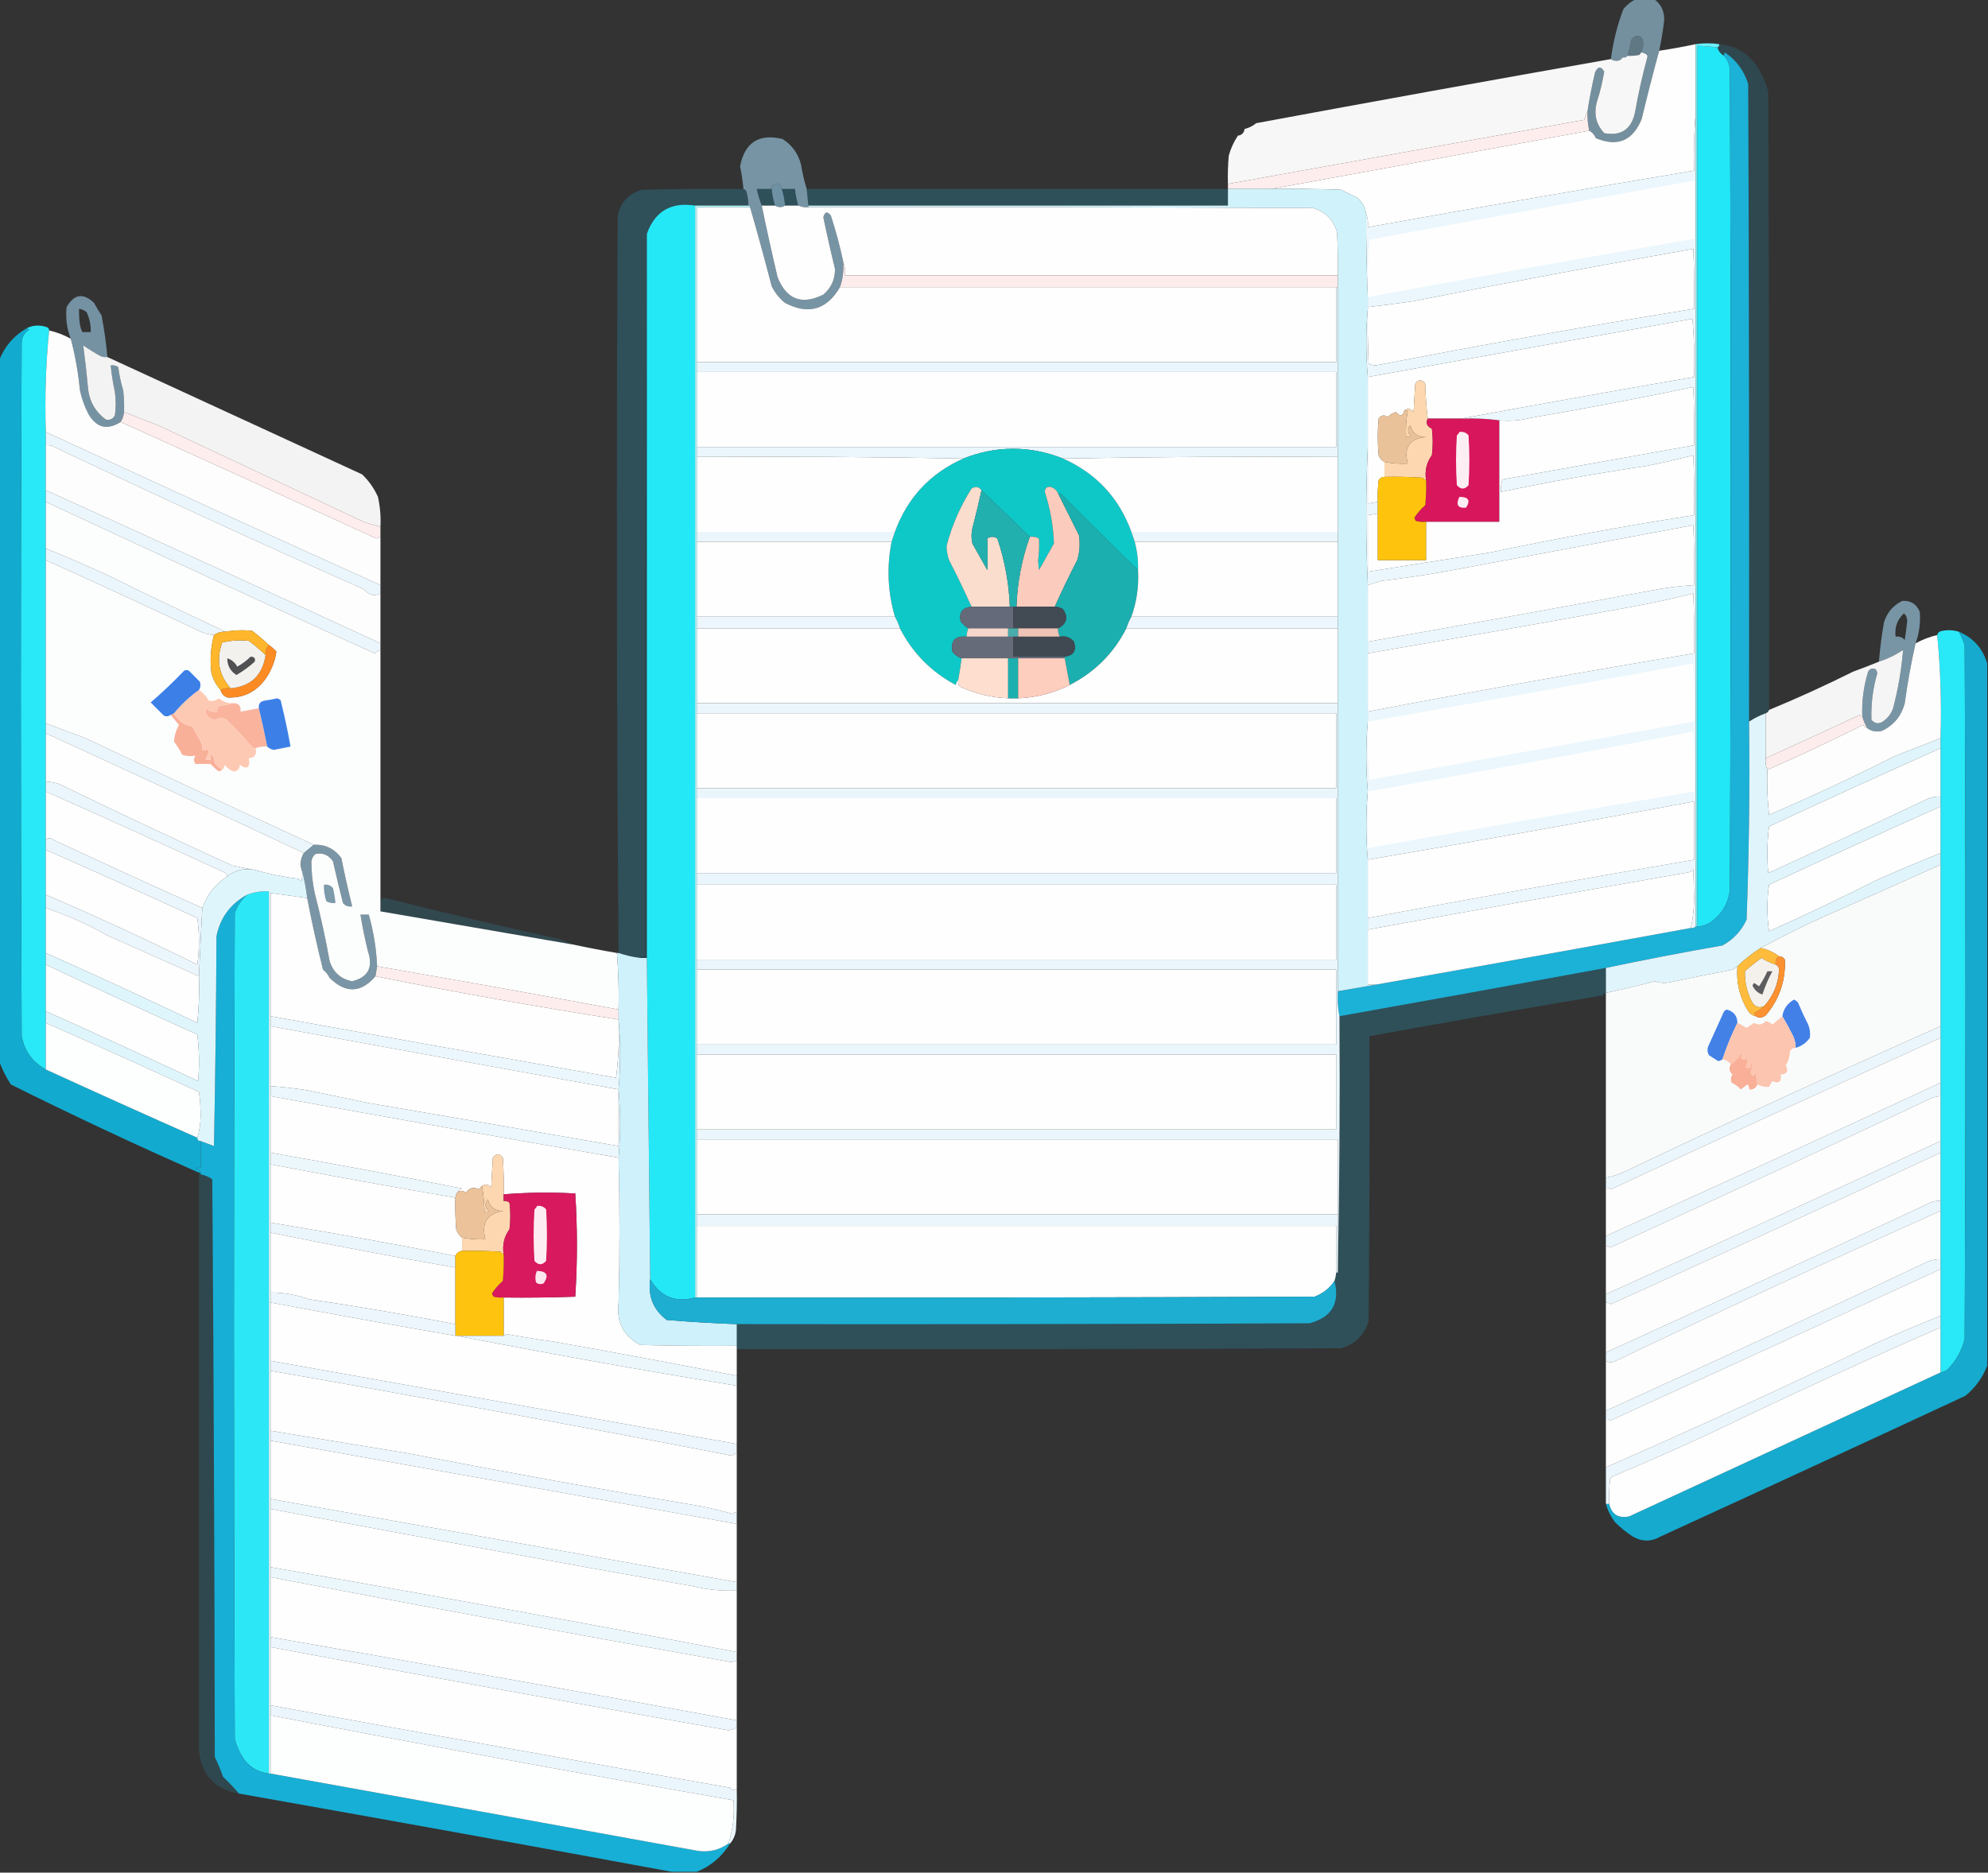 <?xml version="1.0" encoding="UTF-8"?>
<!DOCTYPE svg PUBLIC "-//W3C//DTD SVG 1.1//EN" "http://www.w3.org/Graphics/SVG/1.1/DTD/svg11.dtd">
<svg xmlns="http://www.w3.org/2000/svg" version="1.1" width="1194px" height="1125px" style="shape-rendering:geometricPrecision; text-rendering:geometricPrecision; image-rendering:optimizeQuality; fill-rule:evenodd; clip-rule:evenodd" xmlns:xlink="http://www.w3.org/1999/xlink">
<rect width="100%" height="100%" fill="#333333" stroke="none"/>
<g><path style="opacity:0.963" fill="#7693a3" d="M 982.5,-0.5 C 986.167,-0.5 989.833,-0.5 993.5,-0.5C 997.78,2.632 999.78,6.965 999.5,12.5C 998.754,18.559 997.754,24.559 996.5,30.5C 992.838,43.921 989.338,57.588 986,71.5C 980.688,84.573 971.521,88.406 958.5,83C 957.672,81.008 956.339,79.508 954.5,78.5C 953.64,74.566 953.307,70.566 953.5,66.5C 954.699,58.79 956.199,51.123 958,43.5C 959.69,39.809 961.524,39.643 963.5,43C 962.459,49.3 960.959,55.467 959,61.5C 957.168,68.642 958.668,74.808 963.5,80C 973.651,81.862 979.818,77.696 982,67.5C 983.99,56.214 986.49,45.047 989.5,34C 989.43,33.235 989.097,32.735 988.5,32.5C 990.298,25.988 991.631,19.321 992.5,12.5C 992.313,6.364 989.313,4.53 983.5,7C 982.696,8.771 981.529,10.271 980,11.5C 979.017,19.42 977.183,27.087 974.5,34.5C 973.688,35.993 972.355,36.66 970.5,36.5C 969.274,36.48 968.274,36.147 967.5,35.5C 968.824,25.241 971.324,15.242 975,5.5C 977.114,2.879 979.614,0.879 982.5,-0.5 Z M 988.5,32.5 C 987.609,31.89 986.609,31.557 985.5,31.5C 987.19,28.48 987.356,25.48 986,22.5C 983.733,21.065 981.733,21.398 980,23.5C 979.224,26.889 978.391,30.222 977.5,33.5C 976.791,34.404 975.791,34.737 974.5,34.5C 977.183,27.087 979.017,19.42 980,11.5C 981.529,10.271 982.696,8.771 983.5,7C 989.313,4.53 992.313,6.364 992.5,12.5C 991.631,19.321 990.298,25.988 988.5,32.5 Z"/></g>
<g><path style="opacity:0.747" fill="#708ea0" d="M 985.5,31.5 C 985.389,32.117 985.056,32.617 984.5,33C 982.19,33.497 979.857,33.663 977.5,33.5C 978.391,30.222 979.224,26.889 980,23.5C 981.733,21.398 983.733,21.065 986,22.5C 987.356,25.48 987.19,28.48 985.5,31.5 Z"/></g>
<g><path style="opacity:1" fill="#21e7f6" d="M 1031.5,28.5 C 1032.12,30.754 1033.46,32.421 1035.5,33.5C 1037.45,35.734 1038.61,38.401 1039,41.5C 1039.67,205.833 1039.67,370.167 1039,534.5C 1038.06,542.716 1034.22,549.216 1027.5,554C 1025.09,555.707 1022.42,556.54 1019.5,556.5C 1019.5,380.167 1019.5,203.833 1019.5,27.5C 1023.52,27.646 1027.52,27.979 1031.5,28.5 Z"/></g>
<g><path style="opacity:0.149" fill="#20c5f1" d="M 1032.5,26.5 C 1041.92,27.299 1049.42,31.633 1055,39.5C 1058.31,44.447 1060.65,49.781 1062,55.5C 1062.5,179.166 1062.67,302.833 1062.5,426.5C 1062.17,427.5 1061.5,428.167 1060.5,428.5C 1056.96,429.789 1053.62,431.456 1050.5,433.5C 1050.67,305.833 1050.5,178.166 1050,50.5C 1047.5,42.484 1042.84,36.151 1036,31.5C 1035.54,32.094 1035.37,32.761 1035.5,33.5C 1033.46,32.421 1032.12,30.754 1031.5,28.5C 1032.34,28.158 1032.67,27.492 1032.5,26.5 Z"/></g>
<g><path style="opacity:0.963" fill="#fefefe" d="M 985.5,31.5 C 986.609,31.557 987.609,31.89 988.5,32.5C 989.097,32.735 989.43,33.235 989.5,34C 986.49,45.047 983.99,56.214 982,67.5C 979.818,77.696 973.651,81.862 963.5,80C 958.668,74.808 957.168,68.642 959,61.5C 960.959,55.467 962.459,49.3 963.5,43C 961.524,39.643 959.69,39.809 958,43.5C 956.199,51.123 954.699,58.79 953.5,66.5C 952.776,68.218 952.109,70.052 951.5,72C 880.148,84.839 808.815,97.673 737.5,110.5C 737.334,104.824 737.501,99.157 738,93.5C 739.213,89.15 741.046,85.15 743.5,81.5C 745.833,81.167 747.167,79.833 747.5,77.5C 750.09,76.872 752.423,75.705 754.5,74C 825.382,60.848 896.382,48.015 967.5,35.5C 968.274,36.147 969.274,36.48 970.5,36.5C 972.355,36.66 973.688,35.993 974.5,34.5C 975.791,34.737 976.791,34.404 977.5,33.5C 979.857,33.663 982.19,33.497 984.5,33C 985.056,32.617 985.389,32.117 985.5,31.5 Z"/></g>
<g><path style="opacity:0.998" fill="#1cb1d7" d="M 1050.5,433.5 C 1050.98,473.215 1050.48,512.881 1049,552.5C 1045.87,559.263 1041.04,564.43 1034.5,568C 1011.06,572.086 987.723,576.586 964.5,581.5C 911.147,591.333 857.813,601 804.5,610.5C 803.513,605.695 803.179,600.695 803.5,595.5C 811.261,594.156 818.928,592.823 826.5,591.5C 889.552,580.363 952.552,569.029 1015.5,557.5C 1016.79,557.737 1017.79,557.404 1018.5,556.5C 1018.83,556.5 1019.17,556.5 1019.5,556.5C 1022.42,556.54 1025.09,555.707 1027.5,554C 1034.22,549.216 1038.06,542.716 1039,534.5C 1039.67,370.167 1039.67,205.833 1039,41.5C 1038.61,38.401 1037.45,35.734 1035.5,33.5C 1035.37,32.761 1035.54,32.094 1036,31.5C 1042.84,36.151 1047.5,42.484 1050,50.5C 1050.5,178.166 1050.67,305.833 1050.5,433.5 Z"/></g>
<g><path style="opacity:1" fill="#fefefe" d="M 1018.5,26.5 C 1018.5,39.833 1018.5,53.167 1018.5,66.5C 1017.5,78.322 1017.17,90.322 1017.5,102.5C 952.07,113.453 886.737,124.787 821.5,136.5C 821.806,133.615 821.473,130.948 820.5,128.5C 819.944,124.77 818.278,121.603 815.5,119C 812.136,117.318 808.802,115.651 805.5,114C 791.504,113.5 777.504,113.333 763.5,113.5C 827.262,101.93 890.929,90.263 954.5,78.5C 956.339,79.508 957.672,81.008 958.5,83C 971.521,88.406 980.688,84.573 986,71.5C 989.338,57.588 992.838,43.921 996.5,30.5C 1003.95,29.371 1011.28,28.037 1018.5,26.5 Z"/></g>
<g><path style="opacity:1" fill="#fdedec" d="M 953.5,66.5 C 953.307,70.566 953.64,74.566 954.5,78.5C 890.929,90.263 827.262,101.93 763.5,113.5C 754.833,113.5 746.167,113.5 737.5,113.5C 737.5,112.5 737.5,111.5 737.5,110.5C 808.815,97.673 880.148,84.839 951.5,72C 952.109,70.052 952.776,68.218 953.5,66.5 Z"/></g>
<g><path style="opacity:0.004" fill="#fefffe" d="M 747.5,77.5 C 746.833,76.167 746.833,76.167 747.5,77.5 Z"/></g>
<g><path style="opacity:0.004" fill="#fefffe" d="M 743.5,81.5 C 742.833,80.167 742.833,80.167 743.5,81.5 Z"/></g>
<g><path style="opacity:0.2" fill="#1ec2f0" d="M 446.5,113.5 C 447.649,113.791 448.316,114.624 448.5,116C 449.159,118.462 449.493,120.962 449.5,123.5C 438.833,123.5 428.167,123.5 417.5,123.5C 402.998,121.242 393.332,126.908 388.5,140.5C 387.5,284.999 387.167,429.666 387.5,574.5C 386.209,574.263 385.209,574.596 384.5,575.5C 379.988,574.903 375.655,573.903 371.5,572.5C 370.335,424.903 370.168,277.236 371,129.5C 372.764,121.478 377.598,116.311 385.5,114C 405.831,113.5 426.164,113.333 446.5,113.5 Z"/></g>
<g><path style="opacity:1" fill="#7794a5" d="M 484.5,113.5 C 484.833,116.833 485.167,120.167 485.5,123.5C 485.5,123.833 485.5,124.167 485.5,124.5C 483.379,124.675 481.379,124.341 479.5,123.5C 478.454,120.272 477.788,116.939 477.5,113.5C 475.238,107.749 473.405,101.749 472,95.5C 467.518,89.672 462.018,88.505 455.5,92C 453.514,94.317 452.181,96.984 451.5,100C 453.331,104.322 454.331,108.822 454.5,113.5C 455.257,116.99 456.257,120.323 457.5,123.5C 460.48,137.904 463.647,152.237 467,166.5C 472.363,179.931 481.529,183.431 494.5,177C 499.233,172.984 501.567,167.818 501.5,161.5C 498.995,151.292 496.662,140.958 494.5,130.5C 495.405,127.14 496.905,126.807 499,129.5C 502.036,138.757 504.536,148.09 506.5,157.5C 506.817,162.676 506.151,167.676 504.5,172.5C 496.547,186.114 485.547,189.28 471.5,182C 468.114,179.222 465.448,175.888 463.5,172C 459.337,155.967 455.004,140.133 450.5,124.5C 450.5,123.833 450.167,123.5 449.5,123.5C 449.493,120.962 449.159,118.462 448.5,116C 448.316,114.624 447.649,113.791 446.5,113.5C 446.106,108.969 445.439,104.469 444.5,100C 447.229,85.606 455.729,80.106 470,83.5C 475.608,87.104 479.275,92.104 481,98.5C 481.869,103.702 483.036,108.702 484.5,113.5 Z M 477.5,113.5 C 474.833,113.5 472.167,113.5 469.5,113.5C 468.928,110.756 467.262,109.923 464.5,111C 463.748,111.671 463.414,112.504 463.5,113.5C 460.5,113.5 457.5,113.5 454.5,113.5C 454.331,108.822 453.331,104.322 451.5,100C 452.181,96.984 453.514,94.317 455.5,92C 462.018,88.505 467.518,89.672 472,95.5C 473.405,101.749 475.238,107.749 477.5,113.5 Z"/></g>
<g><path style="opacity:0.996" fill="#6f93a5" d="M 469.5,113.5 C 470.546,116.728 471.212,120.061 471.5,123.5C 469.611,124.742 467.611,124.742 465.5,123.5C 464.454,120.272 463.788,116.939 463.5,113.5C 463.414,112.504 463.748,111.671 464.5,111C 467.262,109.923 468.928,110.756 469.5,113.5 Z"/></g>
<g><path style="opacity:0.201" fill="#1cc4f1" d="M 454.5,113.5 C 457.5,113.5 460.5,113.5 463.5,113.5C 463.788,116.939 464.454,120.272 465.5,123.5C 462.833,123.5 460.167,123.5 457.5,123.5C 456.257,120.323 455.257,116.99 454.5,113.5 Z"/></g>
<g><path style="opacity:0.201" fill="#1bc4f1" d="M 469.5,113.5 C 472.167,113.5 474.833,113.5 477.5,113.5C 477.788,116.939 478.454,120.272 479.5,123.5C 476.833,123.5 474.167,123.5 471.5,123.5C 471.212,120.061 470.546,116.728 469.5,113.5 Z"/></g>
<g><path style="opacity:0.201" fill="#1dc2ef" d="M 484.5,113.5 C 568.833,113.5 653.167,113.5 737.5,113.5C 737.5,116.833 737.5,120.167 737.5,123.5C 653.5,123.5 569.5,123.5 485.5,123.5C 485.167,120.167 484.833,116.833 484.5,113.5 Z"/></g>
<g><path style="opacity:1" fill="#d0f2fb" d="M 737.5,113.5 C 746.167,113.5 754.833,113.5 763.5,113.5C 777.504,113.333 791.504,113.5 805.5,114C 808.802,115.651 812.136,117.318 815.5,119C 818.278,121.603 819.944,124.77 820.5,128.5C 820.442,145.302 820.776,161.969 821.5,178.5C 821.5,180.5 821.5,182.5 821.5,184.5C 821.5,184.833 821.5,185.167 821.5,185.5C 820.272,199.013 820.272,212.679 821.5,226.5C 821.5,240.5 821.5,254.5 821.5,268.5C 820.224,296.012 820.224,323.678 821.5,351.5C 821.5,362.833 821.5,374.167 821.5,385.5C 821.5,387.833 821.5,390.167 821.5,392.5C 821.5,404.167 821.5,415.833 821.5,427.5C 821.5,429.5 821.5,431.5 821.5,433.5C 820.269,447.346 820.269,461.346 821.5,475.5C 820.272,489.013 820.272,502.679 821.5,516.5C 821.5,528.167 821.5,539.833 821.5,551.5C 821.5,553.833 821.5,556.167 821.5,558.5C 821.5,569.5 821.5,580.5 821.5,591.5C 823.167,591.5 824.833,591.5 826.5,591.5C 818.928,592.823 811.261,594.156 803.5,595.5C 803.5,537.833 803.5,480.167 803.5,422.5C 803.5,407.5 803.5,392.5 803.5,377.5C 803.5,375.167 803.5,372.833 803.5,370.5C 803.5,355.5 803.5,340.5 803.5,325.5C 803.5,323.5 803.5,321.5 803.5,319.5C 803.5,304.5 803.5,289.5 803.5,274.5C 803.5,240.5 803.5,206.5 803.5,172.5C 803.5,170.167 803.5,167.833 803.5,165.5C 803.666,156.827 803.5,148.16 803,139.5C 800.86,132.026 796.026,127.193 788.5,125C 687.501,124.5 586.501,124.333 485.5,124.5C 485.5,124.167 485.5,123.833 485.5,123.5C 569.5,123.5 653.5,123.5 737.5,123.5C 737.5,120.167 737.5,116.833 737.5,113.5 Z"/></g>
<g><path style="opacity:1" fill="#25e8f7" d="M 417.5,123.5 C 417.5,342.167 417.5,560.833 417.5,779.5C 405.696,782.766 396.696,779.099 390.5,768.5C 389.84,704.125 389.174,639.791 388.5,575.5C 388.5,430.5 388.5,285.5 388.5,140.5C 393.332,126.908 402.998,121.242 417.5,123.5 Z"/></g>
<g><path style="opacity:1" fill="#fefefe" d="M 457.5,123.5 C 460.167,123.5 462.833,123.5 465.5,123.5C 467.611,124.742 469.611,124.742 471.5,123.5C 474.167,123.5 476.833,123.5 479.5,123.5C 481.379,124.341 483.379,124.675 485.5,124.5C 586.501,124.333 687.501,124.5 788.5,125C 796.026,127.193 800.86,132.026 803,139.5C 803.5,148.16 803.666,156.827 803.5,165.5C 704.833,165.5 606.167,165.5 507.5,165.5C 507.806,162.615 507.473,159.948 506.5,157.5C 504.536,148.09 502.036,138.757 499,129.5C 496.905,126.807 495.405,127.14 494.5,130.5C 496.662,140.958 498.995,151.292 501.5,161.5C 501.567,167.818 499.233,172.984 494.5,177C 481.529,183.431 472.363,179.931 467,166.5C 463.647,152.237 460.48,137.904 457.5,123.5 Z"/></g>
<g><path style="opacity:0.149" fill="#05adea" d="M 388.5,140.5 C 388.5,285.5 388.5,430.5 388.5,575.5C 387.167,575.5 385.833,575.5 384.5,575.5C 385.209,574.596 386.209,574.263 387.5,574.5C 387.167,429.666 387.5,284.999 388.5,140.5 Z"/></g>
<g><path style="opacity:1" fill="#fefefe" d="M 821.5,185.5 C 821.5,185.167 821.5,184.833 821.5,184.5C 830.496,183.445 839.496,182.278 848.5,181C 904.509,169.949 960.676,159.449 1017,149.5C 1017.5,161.495 1017.67,173.495 1017.5,185.5C 953.512,195.885 889.846,207.218 826.5,219.5C 824.9,219.449 823.4,219.116 822,218.5C 821.5,207.505 821.333,196.505 821.5,185.5 Z"/></g>
<g><path style="opacity:1" fill="#fceceb" d="M 506.5,157.5 C 507.473,159.948 507.806,162.615 507.5,165.5C 606.167,165.5 704.833,165.5 803.5,165.5C 803.5,167.833 803.5,170.167 803.5,172.5C 803.167,172.5 802.833,172.5 802.5,172.5C 703.167,172.5 603.833,172.5 504.5,172.5C 506.151,167.676 506.817,162.676 506.5,157.5 Z"/></g>
<g><path style="opacity:1" fill="#fefefe" d="M 450.5,124.5 C 455.004,140.133 459.337,155.967 463.5,172C 465.448,175.888 468.114,179.222 471.5,182C 485.547,189.28 496.547,186.114 504.5,172.5C 603.833,172.5 703.167,172.5 802.5,172.5C 802.5,187.5 802.5,202.5 802.5,217.5C 674.5,217.5 546.5,217.5 418.5,217.5C 418.5,186.5 418.5,155.5 418.5,124.5C 429.167,124.5 439.833,124.5 450.5,124.5 Z"/></g>
<g><path style="opacity:1" fill="#fefefe" d="M 877.5,251.5 C 870.833,251.5 864.167,251.5 857.5,251.5C 856.671,244.679 856.171,237.679 856,230.5C 854,227.833 852,227.833 850,230.5C 849.667,236.167 849.333,241.833 849,247.5C 847.322,245.447 845.489,245.113 843.5,246.5C 842.53,250.127 840.863,250.461 838.5,247.5C 836.595,248.065 834.929,249.065 833.5,250.5C 831.356,249.047 829.523,249.38 828,251.5C 827.333,258.833 827.333,266.167 828,273.5C 828.66,275.324 829.827,276.657 831.5,277.5C 831.5,280.5 831.5,283.5 831.5,286.5C 829.983,286.511 828.816,287.177 828,288.5C 827.501,292.821 827.334,297.154 827.5,301.5C 825.5,301.833 823.5,302.167 821.5,302.5C 821.5,291.167 821.5,279.833 821.5,268.5C 821.5,254.5 821.5,240.5 821.5,226.5C 886.366,214.729 951.366,203.063 1016.5,191.5C 1017.5,203.148 1017.83,214.814 1017.5,226.5C 970.668,234.548 924.001,242.881 877.5,251.5 Z"/></g>
<g><path style="opacity:1" fill="#29e8f7" d="M 29.5,198.5 C 27.512,218.473 26.845,238.806 27.5,259.5C 27.5,262.167 27.5,264.833 27.5,267.5C 27.5,276.5 27.5,285.5 27.5,294.5C 27.5,296.833 27.5,299.167 27.5,301.5C 27.5,310.833 27.5,320.167 27.5,329.5C 27.5,331.833 27.5,334.167 27.5,336.5C 27.5,369.167 27.5,401.833 27.5,434.5C 27.5,436.5 27.5,438.5 27.5,440.5C 27.5,450.167 27.5,459.833 27.5,469.5C 27.5,471.5 27.5,473.5 27.5,475.5C 27.5,485.167 27.5,494.833 27.5,504.5C 27.5,506.5 27.5,508.5 27.5,510.5C 27.5,519.5 27.5,528.5 27.5,537.5C 27.5,540.167 27.5,542.833 27.5,545.5C 27.5,554.5 27.5,563.5 27.5,572.5C 27.5,574.833 27.5,577.167 27.5,579.5C 27.5,588.833 27.5,598.167 27.5,607.5C 27.5,609.833 27.5,612.167 27.5,614.5C 27.5,623.833 27.5,633.167 27.5,642.5C 19.54,638.162 14.706,631.495 13,622.5C 12.333,483.5 12.333,344.5 13,205.5C 13.232,202.262 14.732,199.762 17.5,198C 16.906,197.536 16.239,197.369 15.5,197.5C 19.399,195.33 23.566,194.996 28,196.5C 29.03,196.836 29.53,197.503 29.5,198.5 Z"/></g>
<g><path style="opacity:0.993" fill="#7693a4" d="M 64.5,214.5 C 63.127,214.657 61.793,214.49 60.5,214C 56.886,212.018 53.386,209.851 50,207.5C 51.177,216.417 52.177,225.417 53,234.5C 54.066,241.8 57.566,247.633 63.5,252C 65.903,252.63 67.737,251.797 69,249.5C 69.667,244.833 69.667,240.167 69,235.5C 67.846,230.202 67.013,224.869 66.5,219.5C 68.144,219.286 69.644,219.62 71,220.5C 71.617,225.253 72.617,229.92 74,234.5C 74.499,238.821 74.666,243.154 74.5,247.5C 74.296,249.685 73.63,251.685 72.5,253.5C 64.33,258.66 57.83,256.993 53,248.5C 50.739,244.05 49.072,239.383 48,234.5C 47.025,223.982 45.192,213.649 42.5,203.5C 40.136,197.447 39.303,191.113 40,184.5C 44.522,176.639 50.022,175.806 56.5,182C 57.874,184.583 59.374,187.083 61,189.5C 62.587,197.777 63.754,206.11 64.5,214.5 Z M 47.5,185.5 C 49.17,185.751 50.67,186.418 52,187.5C 53.783,191.298 54.616,195.298 54.5,199.5C 52.833,199.5 51.167,199.5 49.5,199.5C 48.015,196.981 47.348,192.315 47.5,185.5 Z"/></g>
<g><path style="opacity:0.983" fill="#12add1" d="M 15.5,197.5 C 16.239,197.369 16.906,197.536 17.5,198C 14.732,199.762 13.232,202.262 13,205.5C 12.333,344.5 12.333,483.5 13,622.5C 14.706,631.495 19.54,638.162 27.5,642.5C 57.774,656.366 88.107,670.033 118.5,683.5C 118.5,684.833 119.167,685.5 120.5,685.5C 120.5,690.833 120.5,696.167 120.5,701.5C 119.448,701.351 118.448,701.517 117.5,702C 119.119,702.236 120.119,703.069 120.5,704.5C 120.167,704.5 119.833,704.5 119.5,704.5C 81.725,687.867 44.059,670.2 6.5,651.5C 3.62,647.073 1.287,642.407 -0.5,637.5C -0.5,497.167 -0.5,356.833 -0.5,216.5C 2.692,208.312 8.025,201.979 15.5,197.5 Z"/></g>
<g><path style="opacity:0.952" fill="#fefdfd" d="M 64.5,214.5 C 115.489,237.994 166.489,261.494 217.5,285C 221.515,288.849 224.682,293.349 227,298.5C 228.304,304.423 228.804,310.423 228.5,316.5C 225.521,315.683 222.521,314.849 219.5,314C 177.975,294.456 136.475,274.956 95,255.5C 88.049,252.934 81.216,250.267 74.5,247.5C 74.666,243.154 74.499,238.821 74,234.5C 72.617,229.92 71.617,225.253 71,220.5C 69.644,219.62 68.144,219.286 66.5,219.5C 67.013,224.869 67.846,230.202 69,235.5C 69.667,240.167 69.667,244.833 69,249.5C 67.737,251.797 65.903,252.63 63.5,252C 57.566,247.633 54.066,241.8 53,234.5C 52.177,225.417 51.177,216.417 50,207.5C 53.386,209.851 56.886,212.018 60.5,214C 61.793,214.49 63.127,214.657 64.5,214.5 Z"/></g>
<g><path style="opacity:1" fill="#fefefe" d="M 418.5,223.5 C 546.5,223.5 674.5,223.5 802.5,223.5C 802.5,238.5 802.5,253.5 802.5,268.5C 674.5,268.5 546.5,268.5 418.5,268.5C 418.5,253.5 418.5,238.5 418.5,223.5 Z"/></g>
<g><path style="opacity:1" fill="#fdd7af" d="M 857.5,251.5 C 856.21,254.192 857.043,256.192 860,257.5C 860.667,262.833 860.667,268.167 860,273.5C 856.782,277.897 855.615,282.897 856.5,288.5C 855.711,288.217 855.044,287.717 854.5,287C 846.841,286.5 839.174,286.334 831.5,286.5C 831.5,283.5 831.5,280.5 831.5,277.5C 836.07,278.441 840.737,278.774 845.5,278.5C 842.969,268.721 846.635,263.387 856.5,262.5C 851.489,262.654 848.322,260.321 847,255.5C 845.161,257.711 845.328,259.877 847.5,262C 846.552,262.483 845.552,262.649 844.5,262.5C 844.195,257.238 844.529,252.072 845.5,247C 844.906,246.536 844.239,246.369 843.5,246.5C 845.489,245.113 847.322,245.447 849,247.5C 849.333,241.833 849.667,236.167 850,230.5C 852,227.833 854,227.833 856,230.5C 856.171,237.679 856.671,244.679 857.5,251.5 Z"/></g>
<g><path style="opacity:0.996" fill="#fefefe" d="M 29.5,198.5 C 34.102,199.588 38.435,201.254 42.5,203.5C 45.192,213.649 47.025,223.982 48,234.5C 49.072,239.383 50.739,244.05 53,248.5C 57.83,256.993 64.33,258.66 72.5,253.5C 123.484,276.564 174.651,299.898 226,323.5C 226.902,323.257 227.735,322.923 228.5,322.5C 228.5,332.167 228.5,341.833 228.5,351.5C 161.368,321.229 94.368,290.562 27.5,259.5C 26.845,238.806 27.512,218.473 29.5,198.5 Z"/></g>
<g><path style="opacity:1" fill="#fdedec" d="M 74.5,247.5 C 81.216,250.267 88.049,252.934 95,255.5C 136.475,274.956 177.975,294.456 219.5,314C 222.521,314.849 225.521,315.683 228.5,316.5C 228.5,318.5 228.5,320.5 228.5,322.5C 227.735,322.923 226.902,323.257 226,323.5C 174.651,299.898 123.484,276.564 72.5,253.5C 73.63,251.685 74.296,249.685 74.5,247.5 Z"/></g>
<g><path style="opacity:1" fill="#d8165c" d="M 857.5,251.5 C 864.167,251.5 870.833,251.5 877.5,251.5C 885.352,251.175 893.018,251.508 900.5,252.5C 900.5,272.833 900.5,293.167 900.5,313.5C 885.833,313.5 871.167,313.5 856.5,313.5C 854.473,313.662 852.473,313.495 850.5,313C 849.978,312.439 849.645,311.772 849.5,311C 851.28,308.216 853.447,305.716 856,303.5C 856.499,298.511 856.666,293.511 856.5,288.5C 855.615,282.897 856.782,277.897 860,273.5C 860.667,268.167 860.667,262.833 860,257.5C 857.043,256.192 856.21,254.192 857.5,251.5 Z"/></g>
<g><path style="opacity:1" fill="#fdeef3" d="M 876.5,259.5 C 878.722,259.178 880.556,259.845 882,261.5C 882.667,271.5 882.667,281.5 882,291.5C 879.667,294.167 877.333,294.167 875,291.5C 874.333,281.5 874.333,271.5 875,261.5C 875.717,260.956 876.217,260.289 876.5,259.5 Z"/></g>
<g><path style="opacity:0.999" fill="#ebf6fc" d="M 27.5,259.5 C 94.368,290.562 161.368,321.229 228.5,351.5C 228.5,353.167 228.5,354.833 228.5,356.5C 224.964,358.413 221.63,357.58 218.5,354C 155.796,326.148 93.463,297.482 31.5,268C 30.207,267.51 28.873,267.343 27.5,267.5C 27.5,264.833 27.5,262.167 27.5,259.5 Z"/></g>
<g><path style="opacity:1" fill="#eac299" d="M 843.5,246.5 C 844.239,246.369 844.906,246.536 845.5,247C 844.529,252.072 844.195,257.238 844.5,262.5C 845.552,262.649 846.552,262.483 847.5,262C 845.328,259.877 845.161,257.711 847,255.5C 848.322,260.321 851.489,262.654 856.5,262.5C 846.635,263.387 842.969,268.721 845.5,278.5C 840.737,278.774 836.07,278.441 831.5,277.5C 829.827,276.657 828.66,275.324 828,273.5C 827.333,266.167 827.333,258.833 828,251.5C 829.523,249.38 831.356,249.047 833.5,250.5C 834.929,249.065 836.595,248.065 838.5,247.5C 840.863,250.461 842.53,250.127 843.5,246.5 Z"/></g>
<g><path style="opacity:0.996" fill="#fefefe" d="M 27.5,267.5 C 28.873,267.343 30.207,267.51 31.5,268C 93.463,297.482 155.796,326.148 218.5,354C 221.63,357.58 224.964,358.413 228.5,356.5C 228.5,366.5 228.5,376.5 228.5,386.5C 161.536,355.514 94.536,324.848 27.5,294.5C 27.5,285.5 27.5,276.5 27.5,267.5 Z"/></g>
<g><path style="opacity:1" fill="#eaf6fc" d="M 802.5,172.5 C 802.833,172.5 803.167,172.5 803.5,172.5C 803.5,206.5 803.5,240.5 803.5,274.5C 748.331,274.168 693.331,274.501 638.5,275.5C 618.467,267.63 598.467,267.63 578.5,275.5C 525.336,274.501 472.003,274.168 418.5,274.5C 418.5,272.5 418.5,270.5 418.5,268.5C 546.5,268.5 674.5,268.5 802.5,268.5C 802.5,253.5 802.5,238.5 802.5,223.5C 674.5,223.5 546.5,223.5 418.5,223.5C 418.5,221.5 418.5,219.5 418.5,217.5C 546.5,217.5 674.5,217.5 802.5,217.5C 802.5,202.5 802.5,187.5 802.5,172.5 Z"/></g>
<g><path style="opacity:1" fill="#0ec8c8" d="M 638.5,275.5 C 658.378,284.378 672.045,299.045 679.5,319.5C 680.167,321.5 680.833,323.5 681.5,325.5C 683.022,331.047 683.688,336.714 683.5,342.5C 668.035,327.535 652.701,312.368 637.5,297C 636.906,296.536 636.239,296.369 635.5,296.5C 634.651,294.5 633.151,293.167 631,292.5C 628.741,292.261 627.574,293.261 627.5,295.5C 630.788,305.634 632.621,315.967 633,326.5C 630,331.833 627,337.167 624,342.5C 623.833,340.5 623.667,338.5 623.5,336.5C 624.098,332.162 624.265,327.828 624,323.5C 622.301,322.594 620.467,322.261 618.5,322.5C 608.833,313.167 599.167,303.833 589.5,294.5C 587.912,292.384 585.912,292.051 583.5,293.5C 576.69,304.28 571.69,315.78 568.5,328C 568.523,330.925 569.023,333.759 570,336.5C 574.784,345.733 579.284,355.067 583.5,364.5C 577.924,364.974 575.757,367.974 577,373.5C 578.371,375.041 579.871,376.375 581.5,377.5C 580.962,379.117 580.629,380.784 580.5,382.5C 573.673,381.825 570.84,384.825 572,391.5C 573.5,393.469 575.333,394.802 577.5,395.5C 576.993,399.86 576.327,404.193 575.5,408.5C 574.732,409.263 574.232,410.263 574,411.5C 559.257,403.591 548.091,392.258 540.5,377.5C 539.736,374.982 538.736,372.649 537.5,370.5C 533.158,355.647 532.491,340.647 535.5,325.5C 536.167,323.5 536.833,321.5 537.5,319.5C 544.955,299.045 558.622,284.378 578.5,275.5C 598.467,267.63 618.467,267.63 638.5,275.5 Z"/></g>
<g><path style="opacity:1" fill="#6ceff9" d="M 1032.5,26.5 C 1032.67,27.492 1032.34,28.158 1031.5,28.5C 1027.52,27.979 1023.52,27.646 1019.5,27.5C 1019.5,203.833 1019.5,380.167 1019.5,556.5C 1019.17,556.5 1018.83,556.5 1018.5,556.5C 1018.5,393.167 1018.5,229.833 1018.5,66.5C 1018.5,53.167 1018.5,39.833 1018.5,26.5C 1023.22,25.853 1027.88,25.853 1032.5,26.5 Z"/></g>
<g><path style="opacity:1" fill="#fefefe" d="M 418.5,274.5 C 472.003,274.168 525.336,274.501 578.5,275.5C 558.622,284.378 544.955,299.045 537.5,319.5C 497.833,319.5 458.167,319.5 418.5,319.5C 418.5,304.5 418.5,289.5 418.5,274.5 Z"/></g>
<g><path style="opacity:1" fill="#fefefe" d="M 827.5,308.5 C 827.5,317.833 827.5,327.167 827.5,336.5C 837.167,336.5 846.833,336.5 856.5,336.5C 856.5,328.833 856.5,321.167 856.5,313.5C 871.167,313.5 885.833,313.5 900.5,313.5C 900.5,293.167 900.5,272.833 900.5,252.5C 906.813,253.124 913.146,252.624 919.5,251C 952.295,245.399 984.795,239.233 1017,232.5C 1017.5,244.162 1017.67,255.829 1017.5,267.5C 979.213,274.326 940.88,281.159 902.5,288C 901.565,290.381 901.232,292.881 901.5,295.5C 930.383,289.464 959.383,284.298 988.5,280C 998.149,278.073 1007.65,275.906 1017,273.5C 1017.5,285.495 1017.67,297.495 1017.5,309.5C 976.246,315.93 935.246,323.43 894.5,332C 870.146,335.771 845.813,339.605 821.5,343.5C 821.5,332.167 821.5,320.833 821.5,309.5C 823.5,309.167 825.5,308.833 827.5,308.5 Z"/></g>
<g><path style="opacity:1" fill="#fefefe" d="M 638.5,275.5 C 693.331,274.501 748.331,274.168 803.5,274.5C 803.5,289.5 803.5,304.5 803.5,319.5C 762.167,319.5 720.833,319.5 679.5,319.5C 672.045,299.045 658.378,284.378 638.5,275.5 Z"/></g>
<g><path style="opacity:1" fill="#fbddce" d="M 589.5,294.5 C 587.835,302.163 586.001,309.83 584,317.5C 583.333,320.5 583.333,323.5 584,326.5C 587,331.833 590,337.167 593,342.5C 593.18,336.157 593.18,329.824 593,323.5C 595,322.167 597,322.167 599,323.5C 603.508,336.866 606.008,350.533 606.5,364.5C 598.833,364.5 591.167,364.5 583.5,364.5C 579.284,355.067 574.784,345.733 570,336.5C 569.023,333.759 568.523,330.925 568.5,328C 571.69,315.78 576.69,304.28 583.5,293.5C 585.912,292.051 587.912,292.384 589.5,294.5 Z"/></g>
<g><path style="opacity:1" fill="#fbccbd" d="M 635.5,296.5 C 639.653,304.807 643.82,313.14 648,321.5C 648.826,326.589 648.492,331.589 647,336.5C 642.216,345.733 637.716,355.067 633.5,364.5C 625.833,364.5 618.167,364.5 610.5,364.5C 610.977,350.113 613.644,336.113 618.5,322.5C 620.467,322.261 622.301,322.594 624,323.5C 624.265,327.828 624.098,332.162 623.5,336.5C 623.667,338.5 623.833,340.5 624,342.5C 627,337.167 630,331.833 633,326.5C 632.621,315.967 630.788,305.634 627.5,295.5C 627.574,293.261 628.741,292.261 631,292.5C 633.151,293.167 634.651,294.5 635.5,296.5 Z"/></g>
<g><path style="opacity:1" fill="#ebf6fc" d="M 27.5,294.5 C 94.536,324.848 161.536,355.514 228.5,386.5C 228.5,387.833 228.5,389.167 228.5,390.5C 227.244,390.904 226.077,391.571 225,392.5C 158.981,362.444 93.147,332.111 27.5,301.5C 27.5,299.167 27.5,296.833 27.5,294.5 Z"/></g>
<g><path style="opacity:1" fill="#22b0af" d="M 589.5,294.5 C 599.167,303.833 608.833,313.167 618.5,322.5C 613.644,336.113 610.977,350.113 610.5,364.5C 609.833,364.5 609.167,364.5 608.5,364.5C 607.833,364.5 607.167,364.5 606.5,364.5C 606.008,350.533 603.508,336.866 599,323.5C 597,322.167 595,322.167 593,323.5C 593.18,329.824 593.18,336.157 593,342.5C 590,337.167 587,331.833 584,326.5C 583.333,323.5 583.333,320.5 584,317.5C 586.001,309.83 587.835,302.163 589.5,294.5 Z"/></g>
<g><path style="opacity:1" fill="#1bafaf" d="M 635.5,296.5 C 636.239,296.369 636.906,296.536 637.5,297C 652.701,312.368 668.035,327.535 683.5,342.5C 684.067,352.123 682.734,361.456 679.5,370.5C 678.264,372.649 677.264,374.982 676.5,377.5C 668.861,392.472 657.528,403.806 642.5,411.5C 641.501,406.173 640.501,400.84 639.5,395.5C 639.5,395.167 639.5,394.833 639.5,394.5C 644.85,393.816 646.684,390.816 645,385.5C 642.804,382.875 639.97,381.875 636.5,382.5C 635.699,380.958 635.366,379.292 635.5,377.5C 640.703,374.789 641.703,370.956 638.5,366C 636.975,364.991 635.308,364.491 633.5,364.5C 637.716,355.067 642.216,345.733 647,336.5C 648.492,331.589 648.826,326.589 648,321.5C 643.82,313.14 639.653,304.807 635.5,296.5 Z"/></g>
<g><path style="opacity:1" fill="#ebf7fc" d="M 1018.5,66.5 C 1018.5,229.833 1018.5,393.167 1018.5,556.5C 1017.79,557.404 1016.79,557.737 1015.5,557.5C 1016.79,551.741 1017.46,545.741 1017.5,539.5C 1017.33,533.833 1017.17,528.167 1017,522.5C 1016.25,523.126 1015.42,523.626 1014.5,524C 950.154,535.28 885.821,546.78 821.5,558.5C 821.5,556.167 821.5,553.833 821.5,551.5C 886.731,539.321 952.065,527.654 1017.5,516.5C 1017.5,504.833 1017.5,493.167 1017.5,481.5C 952.435,493.643 887.101,505.309 821.5,516.5C 820.272,502.679 820.272,489.013 821.5,475.5C 820.269,461.346 820.269,447.346 821.5,433.5C 821.5,431.5 821.5,429.5 821.5,427.5C 886.609,415.1 951.943,403.434 1017.5,392.5C 1017.67,380.495 1017.5,368.495 1017,356.5C 1003.91,359.822 990.741,362.656 977.5,365C 925.534,374.483 873.534,383.65 821.5,392.5C 821.5,390.167 821.5,387.833 821.5,385.5C 877.879,375.658 934.212,365.491 990.5,355C 999.426,353.179 1008.43,352.012 1017.5,351.5C 1017.67,339.495 1017.5,327.495 1017,315.5C 971.546,324.032 926.046,332.532 880.5,341C 863.602,344.313 846.602,346.98 829.5,349C 826.798,349.84 824.132,350.673 821.5,351.5C 820.224,323.678 820.224,296.012 821.5,268.5C 821.5,279.833 821.5,291.167 821.5,302.5C 823.5,302.167 825.5,301.833 827.5,301.5C 827.5,303.833 827.5,306.167 827.5,308.5C 825.5,308.833 823.5,309.167 821.5,309.5C 821.5,320.833 821.5,332.167 821.5,343.5C 845.813,339.605 870.146,335.771 894.5,332C 935.246,323.43 976.246,315.93 1017.5,309.5C 1017.67,297.495 1017.5,285.495 1017,273.5C 1007.65,275.906 998.149,278.073 988.5,280C 959.383,284.298 930.383,289.464 901.5,295.5C 901.232,292.881 901.565,290.381 902.5,288C 940.88,281.159 979.213,274.326 1017.5,267.5C 1017.67,255.829 1017.5,244.162 1017,232.5C 984.795,239.233 952.295,245.399 919.5,251C 913.146,252.624 906.813,253.124 900.5,252.5C 893.018,251.508 885.352,251.175 877.5,251.5C 924.001,242.881 970.668,234.548 1017.5,226.5C 1017.83,214.814 1017.5,203.148 1016.5,191.5C 951.366,203.063 886.366,214.729 821.5,226.5C 820.272,212.679 820.272,199.013 821.5,185.5C 821.333,196.505 821.5,207.505 822,218.5C 823.4,219.116 824.9,219.449 826.5,219.5C 889.846,207.218 953.512,195.885 1017.5,185.5C 1017.67,173.495 1017.5,161.495 1017,149.5C 960.676,159.449 904.509,169.949 848.5,181C 839.496,182.278 830.496,183.445 821.5,184.5C 821.5,182.5 821.5,180.5 821.5,178.5C 820.776,161.969 820.442,145.302 820.5,128.5C 821.473,130.948 821.806,133.615 821.5,136.5C 886.737,124.787 952.07,113.453 1017.5,102.5C 1017.17,90.322 1017.5,78.322 1018.5,66.5 Z"/></g>
<g><path style="opacity:1" fill="#fdeef4" d="M 876.5,298.5 C 882.016,298.473 883.349,300.64 880.5,305C 875.57,305.427 874.237,303.26 876.5,298.5 Z"/></g>
<g><path style="opacity:1" fill="#fec30c" d="M 831.5,286.5 C 839.174,286.334 846.841,286.5 854.5,287C 855.044,287.717 855.711,288.217 856.5,288.5C 856.666,293.511 856.499,298.511 856,303.5C 853.447,305.716 851.28,308.216 849.5,311C 849.645,311.772 849.978,312.439 850.5,313C 852.473,313.495 854.473,313.662 856.5,313.5C 856.5,321.167 856.5,328.833 856.5,336.5C 846.833,336.5 837.167,336.5 827.5,336.5C 827.5,327.167 827.5,317.833 827.5,308.5C 827.5,306.167 827.5,303.833 827.5,301.5C 827.334,297.154 827.501,292.821 828,288.5C 828.816,287.177 829.983,286.511 831.5,286.5 Z"/></g>
<g><path style="opacity:1" fill="#fefefe" d="M 821.5,178.5 C 821.179,166.919 821.512,155.419 822.5,144C 887.299,132.01 952.299,120.177 1017.5,108.5C 1017.5,120.167 1017.5,131.833 1017.5,143.5C 952.058,154.74 886.725,166.407 821.5,178.5 Z"/></g>
<g><path style="opacity:1" fill="#fefefe" d="M 821.5,385.5 C 821.5,374.167 821.5,362.833 821.5,351.5C 824.132,350.673 826.798,349.84 829.5,349C 846.602,346.98 863.602,344.313 880.5,341C 926.046,332.532 971.546,324.032 1017,315.5C 1017.5,327.495 1017.67,339.495 1017.5,351.5C 1008.43,352.012 999.426,353.179 990.5,355C 934.212,365.491 877.879,375.658 821.5,385.5 Z"/></g>
<g><path style="opacity:1" fill="#eaf6fb" d="M 418.5,319.5 C 458.167,319.5 497.833,319.5 537.5,319.5C 536.833,321.5 536.167,323.5 535.5,325.5C 496.5,325.5 457.5,325.5 418.5,325.5C 418.5,323.5 418.5,321.5 418.5,319.5 Z"/></g>
<g><path style="opacity:1" fill="#eaf6fb" d="M 679.5,319.5 C 720.833,319.5 762.167,319.5 803.5,319.5C 803.5,321.5 803.5,323.5 803.5,325.5C 762.833,325.5 722.167,325.5 681.5,325.5C 680.833,323.5 680.167,321.5 679.5,319.5 Z"/></g>
<g><path style="opacity:1" fill="#fefefe" d="M 418.5,325.5 C 457.5,325.5 496.5,325.5 535.5,325.5C 532.491,340.647 533.158,355.647 537.5,370.5C 497.833,370.5 458.167,370.5 418.5,370.5C 418.5,355.5 418.5,340.5 418.5,325.5 Z"/></g>
<g><path style="opacity:1" fill="#fefefe" d="M 681.5,325.5 C 722.167,325.5 762.833,325.5 803.5,325.5C 803.5,340.5 803.5,355.5 803.5,370.5C 762.167,370.5 720.833,370.5 679.5,370.5C 682.734,361.456 684.067,352.123 683.5,342.5C 683.688,336.714 683.022,331.047 681.5,325.5 Z"/></g>
<g><path style="opacity:1" fill="#ebf6fc" d="M 27.5,329.5 C 39.595,334.424 51.595,339.591 63.5,345C 87.43,356.799 111.43,368.299 135.5,379.5C 132.921,379.394 130.588,380.061 128.5,381.5C 125.353,381.263 122.353,380.43 119.5,379C 88.892,364.527 58.225,350.36 27.5,336.5C 27.5,334.167 27.5,331.833 27.5,329.5 Z"/></g>
<g><path style="opacity:1" fill="#fefefe" d="M 821.5,427.5 C 821.5,415.833 821.5,404.167 821.5,392.5C 873.534,383.65 925.534,374.483 977.5,365C 990.741,362.656 1003.91,359.822 1017,356.5C 1017.5,368.495 1017.67,380.495 1017.5,392.5C 951.943,403.434 886.609,415.1 821.5,427.5 Z"/></g>
<g><path style="opacity:1" fill="#646a79" d="M 583.5,364.5 C 591.167,364.5 598.833,364.5 606.5,364.5C 607.167,364.5 607.833,364.5 608.5,364.5C 608.5,368.833 608.5,373.167 608.5,377.5C 607.5,377.5 606.5,377.5 605.5,377.5C 597.5,377.5 589.5,377.5 581.5,377.5C 579.871,376.375 578.371,375.041 577,373.5C 575.757,367.974 577.924,364.974 583.5,364.5 Z"/></g>
<g><path style="opacity:1" fill="#424a53" d="M 608.5,364.5 C 609.167,364.5 609.833,364.5 610.5,364.5C 618.167,364.5 625.833,364.5 633.5,364.5C 635.308,364.491 636.975,364.991 638.5,366C 641.703,370.956 640.703,374.789 635.5,377.5C 627.5,377.5 619.5,377.5 611.5,377.5C 610.5,377.5 609.5,377.5 608.5,377.5C 608.5,373.167 608.5,368.833 608.5,364.5 Z"/></g>
<g><path style="opacity:1" fill="#ecf6fc" d="M 418.5,370.5 C 458.167,370.5 497.833,370.5 537.5,370.5C 538.736,372.649 539.736,374.982 540.5,377.5C 499.833,377.5 459.167,377.5 418.5,377.5C 418.5,375.167 418.5,372.833 418.5,370.5 Z"/></g>
<g><path style="opacity:1" fill="#ecf6fc" d="M 679.5,370.5 C 720.833,370.5 762.167,370.5 803.5,370.5C 803.5,372.833 803.5,375.167 803.5,377.5C 761.167,377.5 718.833,377.5 676.5,377.5C 677.264,374.982 678.264,372.649 679.5,370.5 Z"/></g>
<g><path style="opacity:1" fill="#fefefe" d="M 418.5,377.5 C 459.167,377.5 499.833,377.5 540.5,377.5C 548.091,392.258 559.257,403.591 574,411.5C 574.232,410.263 574.732,409.263 575.5,408.5C 575.238,409.978 575.571,411.311 576.5,412.5C 585.724,416.744 595.391,419.077 605.5,419.5C 607.5,419.5 609.5,419.5 611.5,419.5C 622.45,419.067 632.783,416.401 642.5,411.5C 657.528,403.806 668.861,392.472 676.5,377.5C 718.833,377.5 761.167,377.5 803.5,377.5C 803.5,392.5 803.5,407.5 803.5,422.5C 675.167,422.5 546.833,422.5 418.5,422.5C 418.5,407.5 418.5,392.5 418.5,377.5 Z"/></g>
<g><path style="opacity:1" fill="#f4d7ca" d="M 581.5,377.5 C 589.5,377.5 597.5,377.5 605.5,377.5C 605.5,379.167 605.5,380.833 605.5,382.5C 597.167,382.5 588.833,382.5 580.5,382.5C 580.629,380.784 580.962,379.117 581.5,377.5 Z"/></g>
<g><path style="opacity:1" fill="#49adac" d="M 605.5,377.5 C 606.5,377.5 607.5,377.5 608.5,377.5C 609.5,377.5 610.5,377.5 611.5,377.5C 611.5,379.167 611.5,380.833 611.5,382.5C 610.5,382.5 609.5,382.5 608.5,382.5C 607.5,382.5 606.5,382.5 605.5,382.5C 605.5,380.833 605.5,379.167 605.5,377.5 Z"/></g>
<g><path style="opacity:1" fill="#efc3b6" d="M 611.5,377.5 C 619.5,377.5 627.5,377.5 635.5,377.5C 635.366,379.292 635.699,380.958 636.5,382.5C 628.167,382.5 619.833,382.5 611.5,382.5C 611.5,380.833 611.5,379.167 611.5,377.5 Z"/></g>
<g><path style="opacity:1" fill="#29e8f7" d="M 1176.5,379.5 C 1177.91,381.998 1179.08,384.664 1180,387.5C 1180.67,526.5 1180.67,665.5 1180,804.5C 1178.19,811.61 1174.69,817.777 1169.5,823C 1168.26,823.791 1166.92,824.291 1165.5,824.5C 1165.5,815.5 1165.5,806.5 1165.5,797.5C 1165.5,795.167 1165.5,792.833 1165.5,790.5C 1165.5,781.167 1165.5,771.833 1165.5,762.5C 1165.5,760.5 1165.5,758.5 1165.5,756.5C 1165.5,746.833 1165.5,737.167 1165.5,727.5C 1165.5,725.5 1165.5,723.5 1165.5,721.5C 1165.5,711.833 1165.5,702.167 1165.5,692.5C 1165.5,690.167 1165.5,687.833 1165.5,685.5C 1165.5,676.5 1165.5,667.5 1165.5,658.5C 1165.5,655.833 1165.5,653.167 1165.5,650.5C 1165.5,641.5 1165.5,632.5 1165.5,623.5C 1165.5,621.167 1165.5,618.833 1165.5,616.5C 1165.5,584.167 1165.5,551.833 1165.5,519.5C 1165.5,517.167 1165.5,514.833 1165.5,512.5C 1165.5,503.167 1165.5,493.833 1165.5,484.5C 1165.5,482.5 1165.5,480.5 1165.5,478.5C 1165.5,468.833 1165.5,459.167 1165.5,449.5C 1165.5,447.5 1165.5,445.5 1165.5,443.5C 1166.16,422.473 1165.49,401.806 1163.5,381.5C 1163.88,380.069 1164.88,379.236 1166.5,379C 1169.89,378.341 1173.22,378.508 1176.5,379.5 Z"/></g>
<g><path style="opacity:1" fill="#404852" d="M 608.5,382.5 C 609.5,382.5 610.5,382.5 611.5,382.5C 619.833,382.5 628.167,382.5 636.5,382.5C 639.97,381.875 642.804,382.875 645,385.5C 646.684,390.816 644.85,393.816 639.5,394.5C 629.167,394.5 618.833,394.5 608.5,394.5C 608.5,390.5 608.5,386.5 608.5,382.5 Z"/></g>
<g><path style="opacity:1" fill="#666b79" d="M 580.5,382.5 C 588.833,382.5 597.167,382.5 605.5,382.5C 606.5,382.5 607.5,382.5 608.5,382.5C 608.5,386.5 608.5,390.5 608.5,394.5C 618.833,394.5 629.167,394.5 639.5,394.5C 639.5,394.833 639.5,395.167 639.5,395.5C 630.167,395.5 620.833,395.5 611.5,395.5C 609.5,395.5 607.5,395.5 605.5,395.5C 596.167,395.5 586.833,395.5 577.5,395.5C 575.333,394.802 573.5,393.469 572,391.5C 570.84,384.825 573.673,381.825 580.5,382.5 Z"/></g>
<g><path style="opacity:0.978" fill="#15add1" d="M 1176.5,379.5 C 1185.17,383.182 1190.83,389.515 1193.5,398.5C 1193.5,539.167 1193.5,679.833 1193.5,820.5C 1190.8,827.555 1186.47,833.555 1180.5,838.5C 1119.97,866.67 1058.97,894.837 997.5,923C 991.821,926.329 986.154,926.329 980.5,923C 976.686,920.515 973.186,917.682 970,914.5C 967.467,911.147 965.633,907.481 964.5,903.5C 965.167,903.5 965.833,903.5 966.5,903.5C 968.007,909.822 972.007,912.322 978.5,911C 1040.83,882.169 1103.16,853.336 1165.5,824.5C 1166.92,824.291 1168.26,823.791 1169.5,823C 1174.69,817.777 1178.19,811.61 1180,804.5C 1180.67,665.5 1180.67,526.5 1180,387.5C 1179.08,384.664 1177.91,381.998 1176.5,379.5 Z"/></g>
<g><path style="opacity:1" fill="#7895a5" d="M 1150.5,386.5 C 1147.8,398.339 1145.64,410.339 1144,422.5C 1141.97,430.093 1137.47,435.593 1130.5,439C 1127.18,439.932 1124.18,439.432 1121.5,437.5C 1120.24,435.313 1119.24,432.98 1118.5,430.5C 1118.13,421.276 1119.29,412.276 1122,403.5C 1123.07,401.717 1124.57,401.217 1126.5,402C 1127.06,402.725 1127.39,403.558 1127.5,404.5C 1124.83,413.665 1123.67,422.998 1124,432.5C 1126.28,434.984 1128.78,435.151 1131.5,433C 1134.14,431.039 1135.97,428.539 1137,425.5C 1140.02,414.031 1142.02,402.364 1143,390.5C 1138.5,393.502 1133.66,395.835 1128.5,397.5C 1129.13,389.626 1130.13,381.793 1131.5,374C 1133.3,368.047 1136.97,363.714 1142.5,361C 1147.5,360.647 1151,362.814 1153,367.5C 1153.55,374.094 1152.72,380.428 1150.5,386.5 Z M 1143.5,368.5 C 1144.76,369.514 1145.43,371.014 1145.5,373C 1145.09,376.845 1144.59,380.679 1144,384.5C 1142.6,382.808 1140.77,382.141 1138.5,382.5C 1137.83,376.827 1139.5,372.16 1143.5,368.5 Z"/></g>
<g><path style="opacity:0.959" fill="#fdfdfd" d="M 1118.5,430.5 C 1117.88,430.389 1117.38,430.056 1117,429.5C 1098.19,438.268 1079.36,446.934 1060.5,455.5C 1060.4,446.32 1060.4,437.32 1060.5,428.5C 1061.5,428.167 1062.17,427.5 1062.5,426.5C 1079.23,419.599 1096.07,411.933 1113,403.5C 1118.26,401.583 1123.43,399.583 1128.5,397.5C 1133.66,395.835 1138.5,393.502 1143,390.5C 1142.02,402.364 1140.02,414.031 1137,425.5C 1135.97,428.539 1134.14,431.039 1131.5,433C 1128.78,435.151 1126.28,434.984 1124,432.5C 1123.67,422.998 1124.83,413.665 1127.5,404.5C 1127.39,403.558 1127.06,402.725 1126.5,402C 1124.57,401.217 1123.07,401.717 1122,403.5C 1119.29,412.276 1118.13,421.276 1118.5,430.5 Z"/></g>
<g><path style="opacity:1" fill="#fedecf" d="M 577.5,395.5 C 586.833,395.5 596.167,395.5 605.5,395.5C 605.5,403.5 605.5,411.5 605.5,419.5C 595.391,419.077 585.724,416.744 576.5,412.5C 575.571,411.311 575.238,409.978 575.5,408.5C 576.327,404.193 576.993,399.86 577.5,395.5 Z"/></g>
<g><path style="opacity:1" fill="#1bafaf" d="M 605.5,395.5 C 607.5,395.5 609.5,395.5 611.5,395.5C 611.5,403.5 611.5,411.5 611.5,419.5C 609.5,419.5 607.5,419.5 605.5,419.5C 605.5,411.5 605.5,403.5 605.5,395.5 Z"/></g>
<g><path style="opacity:1" fill="#fdcdbe" d="M 611.5,395.5 C 620.833,395.5 630.167,395.5 639.5,395.5C 640.501,400.84 641.501,406.173 642.5,411.5C 632.783,416.401 622.45,419.067 611.5,419.5C 611.5,411.5 611.5,403.5 611.5,395.5 Z"/></g>
<g><path style="opacity:1" fill="#fefefe" d="M 821.5,433.5 C 886.708,422.136 951.874,410.469 1017,398.5C 1017.5,410.162 1017.67,421.829 1017.5,433.5C 952.355,445.065 887.355,456.732 822.5,468.5C 821.501,456.852 821.168,445.186 821.5,433.5 Z"/></g>
<g><path style="opacity:1" fill="#fdfdfd" d="M 1163.5,381.5 C 1165.49,401.806 1166.16,422.473 1165.5,443.5C 1156.58,446.952 1147.58,450.452 1138.5,454C 1113.6,466.615 1088.27,478.448 1062.5,489.5C 1061.5,480.525 1061.17,471.525 1061.5,462.5C 1080.88,453.983 1100.05,444.983 1119,435.5C 1119.71,436.381 1120.54,437.047 1121.5,437.5C 1124.18,439.432 1127.18,439.932 1130.5,439C 1137.47,435.593 1141.97,430.093 1144,422.5C 1145.64,410.339 1147.8,398.339 1150.5,386.5C 1154.55,384.257 1158.89,382.59 1163.5,381.5 Z"/></g>
<g><path style="opacity:1" fill="#b7f7fb" d="M 417.5,123.5 C 428.167,123.5 438.833,123.5 449.5,123.5C 450.167,123.5 450.5,123.833 450.5,124.5C 439.833,124.5 429.167,124.5 418.5,124.5C 418.5,155.5 418.5,186.5 418.5,217.5C 418.5,219.5 418.5,221.5 418.5,223.5C 418.5,238.5 418.5,253.5 418.5,268.5C 418.5,270.5 418.5,272.5 418.5,274.5C 418.5,289.5 418.5,304.5 418.5,319.5C 418.5,321.5 418.5,323.5 418.5,325.5C 418.5,340.5 418.5,355.5 418.5,370.5C 418.5,372.833 418.5,375.167 418.5,377.5C 418.5,392.5 418.5,407.5 418.5,422.5C 418.5,424.5 418.5,426.5 418.5,428.5C 418.5,443.5 418.5,458.5 418.5,473.5C 418.5,475.5 418.5,477.5 418.5,479.5C 418.5,494.5 418.5,509.5 418.5,524.5C 418.5,526.833 418.5,529.167 418.5,531.5C 418.5,546.5 418.5,561.5 418.5,576.5C 418.5,578.5 418.5,580.5 418.5,582.5C 418.5,597.5 418.5,612.5 418.5,627.5C 418.5,629.5 418.5,631.5 418.5,633.5C 418.5,648.5 418.5,663.5 418.5,678.5C 418.5,680.5 418.5,682.5 418.5,684.5C 418.5,699.5 418.5,714.5 418.5,729.5C 418.5,731.833 418.5,734.167 418.5,736.5C 418.5,750.833 418.5,765.167 418.5,779.5C 418.167,779.5 417.833,779.5 417.5,779.5C 417.5,560.833 417.5,342.167 417.5,123.5 Z"/></g>
<g><path style="opacity:1" fill="#fefefe" d="M 418.5,428.5 C 546.5,428.5 674.5,428.5 802.5,428.5C 802.5,443.5 802.5,458.5 802.5,473.5C 674.5,473.5 546.5,473.5 418.5,473.5C 418.5,458.5 418.5,443.5 418.5,428.5 Z"/></g>
<g><path style="opacity:1" fill="#fcecec" d="M 1118.5,430.5 C 1119.24,432.98 1120.24,435.313 1121.5,437.5C 1120.54,437.047 1119.71,436.381 1119,435.5C 1100.05,444.983 1080.88,453.983 1061.5,462.5C 1060.53,460.393 1060.2,458.059 1060.5,455.5C 1079.36,446.934 1098.19,438.268 1117,429.5C 1117.38,430.056 1117.88,430.389 1118.5,430.5 Z"/></g>
<g><path style="opacity:1" fill="#ebf6fc" d="M 27.5,434.5 C 35.772,437.628 44.105,440.795 52.5,444C 97.722,465.445 143.055,486.611 188.5,507.5C 186.525,509.137 184.525,510.804 182.5,512.5C 130.987,488.244 79.32,464.244 27.5,440.5C 27.5,438.5 27.5,436.5 27.5,434.5 Z"/></g>
<g><path style="opacity:1" fill="#fefefe" d="M 821.5,475.5 C 886.969,464.002 952.136,452.002 1017,439.5C 1017.5,451.495 1017.67,463.495 1017.5,475.5C 952.103,486.517 886.77,497.85 821.5,509.5C 821.5,498.167 821.5,486.833 821.5,475.5 Z"/></g>
<g><path style="opacity:1" fill="#fefefe" d="M 27.5,440.5 C 79.32,464.244 130.987,488.244 182.5,512.5C 180.419,516.12 180.085,519.786 181.5,523.5C 181.662,525.527 181.495,527.527 181,529.5C 180.5,529 180,528.5 179.5,528C 170.312,526.876 161.312,525.043 152.5,522.5C 148.273,521.799 143.94,520.966 139.5,520C 104.581,504.049 69.914,487.716 35.5,471C 32.883,470.178 30.216,469.678 27.5,469.5C 27.5,459.833 27.5,450.167 27.5,440.5 Z"/></g>
<g><path style="opacity:1" fill="#fefefe" d="M 1165.5,449.5 C 1165.5,459.167 1165.5,468.833 1165.5,478.5C 1161.95,478.439 1158.62,479.273 1155.5,481C 1124.46,495.684 1093.29,510.184 1062,524.5C 1061.17,515.149 1061.33,505.816 1062.5,496.5C 1096.73,480.552 1131.06,464.886 1165.5,449.5 Z"/></g>
<g><path style="opacity:1" fill="#ebf6fc" d="M 27.5,469.5 C 30.216,469.678 32.883,470.178 35.5,471C 69.914,487.716 104.581,504.049 139.5,520C 143.94,520.966 148.273,521.799 152.5,522.5C 146.444,521.516 141.111,522.849 136.5,526.5C 136.423,525.25 135.756,524.417 134.5,524C 98.84,507.516 63.173,491.349 27.5,475.5C 27.5,473.5 27.5,471.5 27.5,469.5 Z"/></g>
<g><path style="opacity:1" fill="#fefefe" d="M 27.5,475.5 C 63.173,491.349 98.84,507.516 134.5,524C 135.756,524.417 136.423,525.25 136.5,526.5C 129.346,531.146 124.346,537.479 121.5,545.5C 91.565,532.067 61.731,518.4 32,504.5C 30.437,503.278 28.937,503.278 27.5,504.5C 27.5,494.833 27.5,485.167 27.5,475.5 Z"/></g>
<g><path style="opacity:1" fill="#fefeff" d="M 418.5,479.5 C 546.5,479.5 674.5,479.5 802.5,479.5C 802.5,494.5 802.5,509.5 802.5,524.5C 674.5,524.5 546.5,524.5 418.5,524.5C 418.5,509.5 418.5,494.5 418.5,479.5 Z"/></g>
<g><path style="opacity:1" fill="#fefefe" d="M 821.5,551.5 C 821.5,539.833 821.5,528.167 821.5,516.5C 887.101,505.309 952.435,493.643 1017.5,481.5C 1017.5,493.167 1017.5,504.833 1017.5,516.5C 952.065,527.654 886.731,539.321 821.5,551.5 Z"/></g>
<g><path style="opacity:1" fill="#fefefe" d="M 1165.5,484.5 C 1165.5,493.833 1165.5,503.167 1165.5,512.5C 1152.43,517.72 1139.43,523.22 1126.5,529C 1105.4,539.645 1084.07,549.811 1062.5,559.5C 1061.17,550.167 1061.17,540.833 1062.5,531.5C 1096.75,515.538 1131.09,499.871 1165.5,484.5 Z"/></g>
<g><path style="opacity:1" fill="#7a96a6" d="M 188.5,507.5 C 195.401,507.224 200.901,509.891 205,515.5C 206.99,525.294 209.157,534.96 211.5,544.5C 209.234,544.859 207.401,544.192 206,542.5C 203.891,534.173 201.891,525.839 200,517.5C 197.452,513.64 193.952,512.14 189.5,513C 188.107,514.171 187.273,515.671 187,517.5C 187.004,523.868 187.67,530.201 189,536.5C 192.535,550.045 195.535,563.712 198,577.5C 200.181,584.185 204.681,588.185 211.5,589.5C 221.09,587.172 224.256,581.172 221,571.5C 219.183,564.211 217.683,556.878 216.5,549.5C 218.167,549.5 219.833,549.5 221.5,549.5C 224.342,559.555 226.009,569.888 226.5,580.5C 226.167,582.5 225.833,584.5 225.5,586.5C 216.813,596.614 207.647,596.947 198,587.5C 197.047,585.545 195.713,583.878 194,582.5C 190.414,568.201 187.247,553.867 184.5,539.5C 183.859,533.975 182.859,528.642 181.5,523.5C 180.085,519.786 180.419,516.12 182.5,512.5C 184.525,510.804 186.525,509.137 188.5,507.5 Z"/></g>
<g><path style="opacity:1" fill="#fefefe" d="M 27.5,510.5 C 57.878,523.964 88.211,537.631 118.5,551.5C 119.833,560.833 119.833,570.167 118.5,579.5C 88.532,564.682 58.199,550.682 27.5,537.5C 27.5,528.5 27.5,519.5 27.5,510.5 Z"/></g>
<g><path style="opacity:1" fill="#fefefe" d="M 1015.5,557.5 C 952.552,569.029 889.552,580.363 826.5,591.5C 824.833,591.5 823.167,591.5 821.5,591.5C 821.5,580.5 821.5,569.5 821.5,558.5C 885.821,546.78 950.154,535.28 1014.5,524C 1015.42,523.626 1016.25,523.126 1017,522.5C 1017.17,528.167 1017.33,533.833 1017.5,539.5C 1017.46,545.741 1016.79,551.741 1015.5,557.5 Z"/></g>
<g><path style="opacity:1" fill="#fefefe" d="M 418.5,531.5 C 546.5,531.5 674.5,531.5 802.5,531.5C 802.5,546.5 802.5,561.5 802.5,576.5C 674.5,576.5 546.5,576.5 418.5,576.5C 418.5,561.5 418.5,546.5 418.5,531.5 Z"/></g>
<g><path style="opacity:0.999" fill="#e0f4fb" d="M 1060.5,428.5 C 1060.4,437.32 1060.4,446.32 1060.5,455.5C 1060.2,458.059 1060.53,460.393 1061.5,462.5C 1061.17,471.525 1061.5,480.525 1062.5,489.5C 1088.27,478.448 1113.6,466.615 1138.5,454C 1147.58,450.452 1156.58,446.952 1165.5,443.5C 1165.5,445.5 1165.5,447.5 1165.5,449.5C 1131.06,464.886 1096.73,480.552 1062.5,496.5C 1061.33,505.816 1061.17,515.149 1062,524.5C 1093.29,510.184 1124.46,495.684 1155.5,481C 1158.62,479.273 1161.95,478.439 1165.5,478.5C 1165.5,480.5 1165.5,482.5 1165.5,484.5C 1131.09,499.871 1096.75,515.538 1062.5,531.5C 1061.17,540.833 1061.17,550.167 1062.5,559.5C 1084.07,549.811 1105.4,539.645 1126.5,529C 1139.43,523.22 1152.43,517.72 1165.5,512.5C 1165.5,514.833 1165.5,517.167 1165.5,519.5C 1141.2,530.433 1116.86,541.266 1092.5,552C 1080.6,557.565 1068.93,563.398 1057.5,569.5C 1052.43,572.695 1047.76,576.362 1043.5,580.5C 1042.17,581.832 1040.5,582.665 1038.5,583C 1026.72,585.2 1015.05,587.533 1003.5,590C 1000.24,590.784 997.073,590.617 994,589.5C 984.204,592.036 974.37,594.369 964.5,596.5C 964.5,591.5 964.5,586.5 964.5,581.5C 987.723,576.586 1011.06,572.086 1034.5,568C 1041.04,564.43 1045.87,559.263 1049,552.5C 1050.48,512.881 1050.98,473.215 1050.5,433.5C 1053.62,431.456 1056.96,429.789 1060.5,428.5 Z"/></g>
<g><path style="opacity:1" fill="#2ce8f7" d="M 161.5,1065.5 C 155.518,1064.76 150.685,1062.1 147,1057.5C 144.149,1053.56 142.149,1049.22 141,1044.5C 140.333,879.167 140.333,713.833 141,548.5C 142.518,544.151 145.018,540.484 148.5,537.5C 152.657,535.938 156.99,535.271 161.5,535.5C 161.5,712.167 161.5,888.833 161.5,1065.5 Z"/></g>
<g><path style="opacity:1" fill="#ebf6fc" d="M 121.5,545.5 C 120.771,559.151 120.104,572.818 119.5,586.5C 101.238,578.373 82.905,570.206 64.5,562C 52.644,555.28 40.31,549.78 27.5,545.5C 27.5,542.833 27.5,540.167 27.5,537.5C 58.199,550.682 88.532,564.682 118.5,579.5C 119.833,570.167 119.833,560.833 118.5,551.5C 88.211,537.631 57.878,523.964 27.5,510.5C 27.5,508.5 27.5,506.5 27.5,504.5C 28.937,503.278 30.437,503.278 32,504.5C 61.731,518.4 91.565,532.067 121.5,545.5 Z"/></g>
<g><path style="opacity:0.999" fill="#fcfdfd" d="M 27.5,301.5 C 93.147,332.111 158.981,362.444 225,392.5C 226.077,391.571 227.244,390.904 228.5,390.5C 228.5,440.5 228.5,490.5 228.5,540.5C 228.5,542.833 228.5,545.167 228.5,547.5C 267.119,554.151 305.786,560.818 344.5,567.5C 353.08,569.347 361.747,571.014 370.5,572.5C 371.457,583.783 371.79,595.116 371.5,606.5C 323.209,597.542 274.875,588.876 226.5,580.5C 226.009,569.888 224.342,559.555 221.5,549.5C 219.833,549.5 218.167,549.5 216.5,549.5C 217.683,556.878 219.183,564.211 221,571.5C 224.256,581.172 221.09,587.172 211.5,589.5C 204.681,588.185 200.181,584.185 198,577.5C 195.535,563.712 192.535,550.045 189,536.5C 187.67,530.201 187.004,523.868 187,517.5C 187.273,515.671 188.107,514.171 189.5,513C 193.952,512.14 197.452,513.64 200,517.5C 201.891,525.839 203.891,534.173 206,542.5C 207.401,544.192 209.234,544.859 211.5,544.5C 209.157,534.96 206.99,525.294 205,515.5C 200.901,509.891 195.401,507.224 188.5,507.5C 143.055,486.611 97.722,465.445 52.5,444C 44.105,440.795 35.772,437.628 27.5,434.5C 27.5,401.833 27.5,369.167 27.5,336.5C 58.225,350.36 88.892,364.527 119.5,379C 122.353,380.43 125.353,381.263 128.5,381.5C 126.527,389.011 126.027,396.677 127,404.5C 128.086,408.346 129.919,411.68 132.5,414.5C 133.031,416.624 134.365,418.124 136.5,419C 145.747,419.462 153.247,415.962 159,408.5C 162.769,403.312 165.103,397.645 166,391.5C 164.629,389.959 163.129,388.625 161.5,387.5C 158.333,384.502 155,381.669 151.5,379C 146.139,378.391 140.805,378.558 135.5,379.5C 111.43,368.299 87.43,356.799 63.5,345C 51.595,339.591 39.595,334.424 27.5,329.5C 27.5,320.167 27.5,310.833 27.5,301.5 Z"/></g>
<g><path style="opacity:1" fill="#7c9aaa" d="M 194.5,531.5 C 196.722,531.178 198.556,531.845 200,533.5C 200.696,536.478 201.196,539.478 201.5,542.5C 199.533,542.739 197.699,542.406 196,541.5C 194.957,538.243 194.457,534.91 194.5,531.5 Z"/></g>
<g><path style="opacity:1" fill="#f9b099" d="M 104.5,428.5 C 106.987,432.831 110.654,435.498 115.5,436.5C 117.3,439.533 118.967,442.533 120.5,445.5C 121.452,447.045 121.785,448.712 121.5,450.5C 122.5,450.5 123.5,450.5 124.5,450.5C 125.854,450.09 125.521,452.09 123.5,456.5C 124.5,456.5 125.5,456.5 126.5,456.5C 126.343,455.127 126.51,453.793 127,452.5C 128.163,454.285 128.83,456.285 129,458.5C 130.397,460.07 131.897,461.404 133.5,462.5C 132.85,462.804 132.183,463.137 131.5,463.5C 129.684,462.185 128.017,460.685 126.5,459C 123.486,458.872 120.486,458.872 117.5,459C 116.167,457.333 116.167,455.667 117.5,454C 114.801,454.438 112.135,454.272 109.5,453.5C 108.05,450.638 106.384,447.971 104.5,445.5C 104.769,441.9 105.769,438.567 107.5,435.5C 105.81,433.481 104.144,431.481 102.5,429.5C 103.167,429.167 103.833,428.833 104.5,428.5 Z"/></g>
<g><path style="opacity:1" fill="#fab49e" d="M 139.5,422.5 C 143.151,422.162 144.817,423.828 144.5,427.5C 148.167,426.833 151.833,426.167 155.5,425.5C 157.319,433.111 158.985,440.778 160.5,448.5C 158.05,448.298 155.717,448.631 153.5,449.5C 152.761,449.631 152.094,449.464 151.5,449C 146.533,443.031 141.199,437.365 135.5,432C 133.231,431.242 131.064,431.409 129,432.5C 124.873,431.581 123.04,429.248 123.5,425.5C 125.523,427.173 127.856,427.84 130.5,427.5C 130.33,426.178 130.663,425.011 131.5,424C 134.365,423.817 137.031,423.317 139.5,422.5 Z"/></g>
<g><path style="opacity:1" fill="#3c7fe7" d="M 160.5,448.5 C 158.985,440.778 157.319,433.111 155.5,425.5C 155.137,423.089 156.137,421.589 158.5,421C 161.188,420.608 163.855,420.108 166.5,419.5C 167.167,419.833 167.833,420.167 168.5,420.5C 170.825,429.796 172.825,439.13 174.5,448.5C 171.179,449.163 167.846,449.83 164.5,450.5C 162.886,450.197 161.552,449.53 160.5,448.5 Z"/></g>
<g><path style="opacity:1" fill="#fec9b3" d="M 119.5,414.5 C 122.002,416.17 124.002,418.336 125.5,421C 127.677,421.345 129.677,420.845 131.5,419.5C 133.792,421.449 136.459,422.449 139.5,422.5C 137.031,423.317 134.365,423.817 131.5,424C 130.663,425.011 130.33,426.178 130.5,427.5C 127.856,427.84 125.523,427.173 123.5,425.5C 123.04,429.248 124.873,431.581 129,432.5C 131.064,431.409 133.231,431.242 135.5,432C 141.199,437.365 146.533,443.031 151.5,449C 152.094,449.464 152.761,449.631 153.5,449.5C 154.401,453.241 153.068,455.241 149.5,455.5C 150.322,461.209 148.489,462.543 144,459.5C 143.945,461.885 142.778,463.219 140.5,463.5C 138.272,462.781 136.439,461.448 135,459.5C 134.768,460.737 134.268,461.737 133.5,462.5C 131.897,461.404 130.397,460.07 129,458.5C 128.83,456.285 128.163,454.285 127,452.5C 126.51,453.793 126.343,455.127 126.5,456.5C 125.5,456.5 124.5,456.5 123.5,456.5C 125.521,452.09 125.854,450.09 124.5,450.5C 123.5,450.5 122.5,450.5 121.5,450.5C 121.785,448.712 121.452,447.045 120.5,445.5C 118.967,442.533 117.3,439.533 115.5,436.5C 110.654,435.498 106.987,432.831 104.5,428.5C 108.887,423.146 113.887,418.48 119.5,414.5 Z"/></g>
<g><path style="opacity:1" fill="#3b7fe7" d="M 119.5,414.5 C 113.887,418.48 108.887,423.146 104.5,428.5C 103.833,428.833 103.167,429.167 102.5,429.5C 101.262,430.412 99.928,430.579 98.5,430C 95.833,427.333 93.167,424.667 90.5,422C 97.469,416.032 104.136,409.699 110.5,403C 111.5,402.333 112.5,402.333 113.5,403C 115.667,405.167 117.833,407.333 120,409.5C 120.64,411.265 120.473,412.932 119.5,414.5 Z"/></g>
<g><path style="opacity:1" fill="#fc8b23" d="M 161.5,387.5 C 163.129,388.625 164.629,389.959 166,391.5C 165.103,397.645 162.769,403.312 159,408.5C 153.247,415.962 145.747,419.462 136.5,419C 134.365,418.124 133.031,416.624 132.5,414.5C 134.265,413.539 136.265,413.205 138.5,413.5C 150.657,412.344 157.657,405.678 159.5,393.5C 159.259,391.102 159.926,389.102 161.5,387.5 Z"/></g>
<g><path style="opacity:1" fill="#f3f1ee" d="M 159.5,393.5 C 157.657,405.678 150.657,412.344 138.5,413.5C 131.356,405.409 129.689,396.242 133.5,386C 138.787,384.738 144.12,384.404 149.5,385C 153,387.669 156.333,390.502 159.5,393.5 Z"/></g>
<g><path style="opacity:1" fill="#515052" d="M 150.5,394.5 C 152.686,394.511 153.519,395.511 153,397.5C 149.603,400.568 145.936,403.235 142,405.5C 138.365,403.235 136.531,399.901 136.5,395.5C 139.101,396.28 141.101,397.946 142.5,400.5C 145.492,398.829 148.159,396.829 150.5,394.5 Z"/></g>
<g><path style="opacity:1" fill="#ffb62c" d="M 161.5,387.5 C 159.926,389.102 159.259,391.102 159.5,393.5C 156.333,390.502 153,387.669 149.5,385C 144.12,384.404 138.787,384.738 133.5,386C 129.689,396.242 131.356,405.409 138.5,413.5C 136.265,413.205 134.265,413.539 132.5,414.5C 129.919,411.68 128.086,408.346 127,404.5C 126.027,396.677 126.527,389.011 128.5,381.5C 130.588,380.061 132.921,379.394 135.5,379.5C 140.805,378.558 146.139,378.391 151.5,379C 155,381.669 158.333,384.502 161.5,387.5 Z"/></g>
<g><path style="opacity:0.148" fill="#2bc1f0" d="M 344.5,567.5 C 305.786,560.818 267.119,554.151 228.5,547.5C 228.5,545.167 228.5,542.833 228.5,540.5C 229.416,540.018 230.416,539.685 231.5,539.5C 266.013,548.237 300.68,556.403 335.5,564C 338.584,565.107 341.584,566.273 344.5,567.5 Z"/></g>
<g><path style="opacity:1" fill="#fefefe" d="M 27.5,545.5 C 40.31,549.78 52.644,555.28 64.5,562C 82.905,570.206 101.238,578.373 119.5,586.5C 119.832,595.857 119.498,605.19 118.5,614.5C 88.326,600.111 57.993,586.111 27.5,572.5C 27.5,563.5 27.5,554.5 27.5,545.5 Z"/></g>
<g><path style="opacity:0.991" fill="#18b0d7" d="M 148.5,537.5 C 145.018,540.484 142.518,544.151 141,548.5C 140.333,713.833 140.333,879.167 141,1044.5C 142.149,1049.22 144.149,1053.56 147,1057.5C 150.685,1062.1 155.518,1064.76 161.5,1065.5C 161.833,1065.5 162.167,1065.5 162.5,1065.5C 248.122,1080.91 333.788,1096.41 419.5,1112C 426.167,1112.84 432.167,1111.34 437.5,1107.5C 437.833,1107.5 438.167,1107.5 438.5,1107.5C 433.589,1115.42 426.923,1121.09 418.5,1124.5C 413.5,1124.5 408.5,1124.5 403.5,1124.5C 316.888,1108.51 230.221,1092.85 143.5,1077.5C 140.908,1074.39 137.742,1071.05 134,1067.5C 132.525,1063.4 130.858,1059.4 129,1055.5C 128.833,939.832 128.333,824.165 127.5,708.5C 125.338,706.98 123.005,705.98 120.5,705.5C 120.5,705.167 120.5,704.833 120.5,704.5C 120.119,703.069 119.119,702.236 117.5,702C 118.448,701.517 119.448,701.351 120.5,701.5C 120.5,696.167 120.5,690.833 120.5,685.5C 123.138,686.492 125.805,687.492 128.5,688.5C 129.333,646.504 129.833,604.504 130,562.5C 132.292,551.231 138.458,542.898 148.5,537.5 Z"/></g>
<g><path style="opacity:1" fill="#fefefe" d="M 184.5,539.5 C 187.247,553.867 190.414,568.201 194,582.5C 195.713,583.878 197.047,585.545 198,587.5C 207.647,596.947 216.813,596.614 225.5,586.5C 273.976,596.187 322.643,604.854 371.5,612.5C 371.977,624.328 371.477,635.995 370,647.5C 300.685,635.31 231.519,622.977 162.5,610.5C 162.5,585.833 162.5,561.167 162.5,536.5C 169.852,537.51 177.185,538.51 184.5,539.5 Z"/></g>
<g><path style="opacity:1" fill="#f4f1ed" d="M 1066.5,579.5 C 1067.95,580.134 1068.61,581.301 1068.5,583C 1068.01,591.29 1065.01,598.457 1059.5,604.5C 1056.27,605.844 1053.77,604.844 1052,601.5C 1049.16,595.803 1047.83,589.803 1048,583.5C 1051.17,580.588 1054.5,577.921 1058,575.5C 1060.64,577.238 1063.48,578.572 1066.5,579.5 Z"/></g>
<g><path style="opacity:1" fill="#fefefe" d="M 27.5,579.5 C 57.709,593.771 88.043,607.771 118.5,621.5C 119.665,630.816 119.832,640.149 119,649.5C 88.563,635.196 58.063,621.196 27.5,607.5C 27.5,598.167 27.5,588.833 27.5,579.5 Z"/></g>
<g><path style="opacity:1" fill="#fdedec" d="M 226.5,580.5 C 274.875,588.876 323.209,597.542 371.5,606.5C 371.5,608.5 371.5,610.5 371.5,612.5C 322.643,604.854 273.976,596.187 225.5,586.5C 225.833,584.5 226.167,582.5 226.5,580.5 Z"/></g>
<g><path style="opacity:1" fill="#fefefe" d="M 418.5,582.5 C 546.5,582.5 674.5,582.5 802.5,582.5C 802.5,597.5 802.5,612.5 802.5,627.5C 674.5,627.5 546.5,627.5 418.5,627.5C 418.5,612.5 418.5,597.5 418.5,582.5 Z"/></g>
<g><path style="opacity:0.99" fill="#fbfdfd" d="M 1165.5,519.5 C 1165.5,551.833 1165.5,584.167 1165.5,616.5C 1101.91,644.792 1038.57,673.959 975.5,704C 971.979,705.674 968.313,706.84 964.5,707.5C 964.5,670.5 964.5,633.5 964.5,596.5C 974.37,594.369 984.204,592.036 994,589.5C 997.073,590.617 1000.24,590.784 1003.5,590C 1015.05,587.533 1026.72,585.2 1038.5,583C 1040.5,582.665 1042.17,581.832 1043.5,580.5C 1042.71,590.283 1044.88,599.283 1050,607.5C 1051.13,609.141 1052.63,610.141 1054.5,610.5C 1056.43,611.709 1058.43,611.542 1060.5,610C 1068.7,600.372 1072.53,589.206 1072,576.5C 1071.18,575.177 1070.02,574.511 1068.5,574.5C 1065.25,572.043 1061.58,570.376 1057.5,569.5C 1068.93,563.398 1080.6,557.565 1092.5,552C 1116.86,541.266 1141.2,530.433 1165.5,519.5 Z"/></g>
<g><path style="opacity:1" fill="#dff5fc" d="M 152.5,522.5 C 161.312,525.043 170.312,526.876 179.5,528C 180,528.5 180.5,529 181,529.5C 181.495,527.527 181.662,525.527 181.5,523.5C 182.859,528.642 183.859,533.975 184.5,539.5C 177.185,538.51 169.852,537.51 162.5,536.5C 162.5,561.167 162.5,585.833 162.5,610.5C 162.5,612.5 162.5,614.5 162.5,616.5C 162.5,628.5 162.5,640.5 162.5,652.5C 162.5,654.5 162.5,656.5 162.5,658.5C 162.5,669.833 162.5,681.167 162.5,692.5C 162.5,694.833 162.5,697.167 162.5,699.5C 162.5,711.167 162.5,722.833 162.5,734.5C 162.5,736.5 162.5,738.5 162.5,740.5C 162.5,752.5 162.5,764.5 162.5,776.5C 162.5,778.5 162.5,780.5 162.5,782.5C 162.5,794.167 162.5,805.833 162.5,817.5C 162.5,819.5 162.5,821.5 162.5,823.5C 162.5,835.5 162.5,847.5 162.5,859.5C 162.5,861.5 162.5,863.5 162.5,865.5C 162.5,877.167 162.5,888.833 162.5,900.5C 162.5,902.5 162.5,904.5 162.5,906.5C 162.5,918.167 162.5,929.833 162.5,941.5C 162.5,943.5 162.5,945.5 162.5,947.5C 162.5,959.5 162.5,971.5 162.5,983.5C 162.5,985.5 162.5,987.5 162.5,989.5C 162.5,1001.17 162.5,1012.83 162.5,1024.5C 162.5,1026.5 162.5,1028.5 162.5,1030.5C 162.5,1042.17 162.5,1053.83 162.5,1065.5C 162.167,1065.5 161.833,1065.5 161.5,1065.5C 161.5,888.833 161.5,712.167 161.5,535.5C 156.99,535.271 152.657,535.938 148.5,537.5C 138.458,542.898 132.292,551.231 130,562.5C 129.833,604.504 129.333,646.504 128.5,688.5C 125.805,687.492 123.138,686.492 120.5,685.5C 119.167,685.5 118.5,684.833 118.5,683.5C 119.826,679.386 120.493,674.886 120.5,670C 120.487,665.253 120.153,660.586 119.5,656C 88.961,641.897 58.294,628.064 27.5,614.5C 27.5,612.167 27.5,609.833 27.5,607.5C 58.063,621.196 88.563,635.196 119,649.5C 119.832,640.149 119.665,630.816 118.5,621.5C 88.043,607.771 57.709,593.771 27.5,579.5C 27.5,577.167 27.5,574.833 27.5,572.5C 57.993,586.111 88.326,600.111 118.5,614.5C 119.498,605.19 119.832,595.857 119.5,586.5C 120.104,572.818 120.771,559.151 121.5,545.5C 124.346,537.479 129.346,531.146 136.5,526.5C 141.111,522.849 146.444,521.516 152.5,522.5 Z"/></g>
<g><path style="opacity:1" fill="#5d5c5e" d="M 1061.5,583.5 C 1062.5,583.5 1063.5,583.5 1064.5,583.5C 1062.09,587.935 1060.09,592.602 1058.5,597.5C 1055.77,596.612 1053.77,594.779 1052.5,592C 1052.83,591.5 1053.17,591 1053.5,590.5C 1054.5,591.167 1055.5,591.833 1056.5,592.5C 1058.43,589.634 1060.1,586.634 1061.5,583.5 Z"/></g>
<g><path style="opacity:1" fill="#fc9131" d="M 1068.5,574.5 C 1070.02,574.511 1071.18,575.177 1072,576.5C 1072.53,589.206 1068.7,600.372 1060.5,610C 1058.43,611.542 1056.43,611.709 1054.5,610.5C 1054.2,609.85 1053.86,609.183 1053.5,608.5C 1055.85,607.457 1057.85,606.124 1059.5,604.5C 1065.01,598.457 1068.01,591.29 1068.5,583C 1068.61,581.301 1067.95,580.134 1066.5,579.5C 1066.08,577.219 1066.74,575.552 1068.5,574.5 Z"/></g>
<g><path style="opacity:1" fill="#4280e7" d="M 1078.5,629.5 C 1078.48,627.073 1077.98,624.74 1077,622.5C 1074.89,618.289 1072.72,614.289 1070.5,610.5C 1071.13,606.166 1073.47,602.833 1077.5,600.5C 1078.48,600.977 1079.31,601.643 1080,602.5C 1081.52,606.271 1083.19,609.938 1085,613.5C 1086.79,616.618 1087.46,619.951 1087,623.5C 1084.82,626.531 1081.98,628.531 1078.5,629.5 Z"/></g>
<g><path style="opacity:1" fill="#ffbc3c" d="M 1057.5,569.5 C 1061.58,570.376 1065.25,572.043 1068.5,574.5C 1066.74,575.552 1066.08,577.219 1066.5,579.5C 1063.48,578.572 1060.64,577.238 1058,575.5C 1054.5,577.921 1051.17,580.588 1048,583.5C 1047.83,589.803 1049.16,595.803 1052,601.5C 1053.77,604.844 1056.27,605.844 1059.5,604.5C 1057.85,606.124 1055.85,607.457 1053.5,608.5C 1053.86,609.183 1054.2,609.85 1054.5,610.5C 1052.63,610.141 1051.13,609.141 1050,607.5C 1044.88,599.283 1042.71,590.283 1043.5,580.5C 1047.76,576.362 1052.43,572.695 1057.5,569.5 Z"/></g>
<g><path style="opacity:0.203" fill="#1ec1f0" d="M 964.5,581.5 C 964.5,586.5 964.5,591.5 964.5,596.5C 963.711,596.783 963.044,597.283 962.5,598C 915.782,605.842 869.115,614.009 822.5,622.5C 822.667,679.501 822.5,736.501 822,793.5C 819.5,802 814,807.5 805.5,810C 684.5,810.5 563.5,810.667 442.5,810.5C 442.5,809.833 442.5,809.167 442.5,808.5C 442.5,804.167 442.5,799.833 442.5,795.5C 557.167,795.667 671.834,795.5 786.5,795C 799.882,791.4 804.882,782.9 801.5,769.5C 802.038,767.883 802.371,766.216 802.5,764.5C 802.833,764.5 803.167,764.5 803.5,764.5C 804.499,713.336 804.832,662.003 804.5,610.5C 857.813,601 911.147,591.333 964.5,581.5 Z"/></g>
<g><path style="opacity:1" fill="#4381e7" d="M 1043.5,614.5 C 1039.99,621.535 1036.99,628.869 1034.5,636.5C 1033.74,636.923 1032.9,637.257 1032,637.5C 1030.18,636.349 1028.34,635.182 1026.5,634C 1025.42,632.274 1025.26,630.441 1026,628.5C 1029.16,621.519 1032.32,614.519 1035.5,607.5C 1036,607.167 1036.5,606.833 1037,606.5C 1041.25,607.571 1043.41,610.238 1043.5,614.5 Z"/></g>
<g><path style="opacity:1" fill="#ebf7fc" d="M 162.5,610.5 C 231.519,622.977 300.685,635.31 370,647.5C 371.477,635.995 371.977,624.328 371.5,612.5C 372.731,626.346 372.731,640.346 371.5,654.5C 301.872,641.919 232.206,629.252 162.5,616.5C 162.5,614.5 162.5,612.5 162.5,610.5 Z"/></g>
<g><path style="opacity:1" fill="#fdfefe" d="M 27.5,614.5 C 58.294,628.064 88.961,641.897 119.5,656C 120.153,660.586 120.487,665.253 120.5,670C 120.493,674.886 119.826,679.386 118.5,683.5C 88.107,670.033 57.774,656.366 27.5,642.5C 27.5,633.167 27.5,623.833 27.5,614.5 Z"/></g>
<g><path style="opacity:1" fill="#fefefe" d="M 162.5,616.5 C 232.206,629.252 301.872,641.919 371.5,654.5C 371.5,665.833 371.5,677.167 371.5,688.5C 321.109,679.713 270.776,671.046 220.5,662.5C 208.454,659.935 196.454,657.435 184.5,655C 177.194,653.839 169.861,653.006 162.5,652.5C 162.5,640.5 162.5,628.5 162.5,616.5 Z"/></g>
<g><path style="opacity:1" fill="#fcc5af" d="M 1070.5,610.5 C 1072.72,614.289 1074.89,618.289 1077,622.5C 1077.98,624.74 1078.48,627.073 1078.5,629.5C 1076.98,629.511 1075.82,630.177 1075,631.5C 1074.99,634.659 1074.16,637.493 1072.5,640C 1074.35,643.466 1073.35,645.299 1069.5,645.5C 1070.11,649.903 1068.44,651.236 1064.5,649.5C 1063.74,650.628 1063.07,651.795 1062.5,653C 1060.06,653.124 1057.73,652.624 1055.5,651.5C 1054.8,648.572 1054.64,645.572 1055,642.5C 1054.71,644.044 1054.04,645.377 1053,646.5C 1052.13,645.892 1051.63,645.059 1051.5,644C 1052.41,642.211 1052.58,640.377 1052,638.5C 1051.52,639.448 1051.35,640.448 1051.5,641.5C 1050.5,641.5 1049.5,641.5 1048.5,641.5C 1049.9,636.62 1049.9,634.954 1048.5,636.5C 1047.32,636.719 1046.32,636.386 1045.5,635.5C 1046.33,634.549 1046.49,633.549 1046,632.5C 1044.27,635.33 1042.11,637.663 1039.5,639.5C 1038.34,637.75 1036.67,636.75 1034.5,636.5C 1036.99,628.869 1039.99,621.535 1043.5,614.5C 1045.4,615.368 1047.24,616.368 1049,617.5C 1050.5,616.523 1052,615.523 1053.5,614.5C 1056.07,616.017 1058.41,615.684 1060.5,613.5C 1062.06,613.722 1063.39,614.389 1064.5,615.5C 1066.52,613.81 1068.52,612.144 1070.5,610.5 Z"/></g>
<g><path style="opacity:0.999" fill="#ebf6fc" d="M 1165.5,616.5 C 1165.5,618.833 1165.5,621.167 1165.5,623.5C 1099.29,653.455 1033.29,683.789 967.5,714.5C 966.583,713.873 965.583,713.539 964.5,713.5C 964.5,711.5 964.5,709.5 964.5,707.5C 968.313,706.84 971.979,705.674 975.5,704C 1038.57,673.959 1101.91,644.792 1165.5,616.5 Z"/></g>
<g><path style="opacity:0.996" fill="#fefefe" d="M 1165.5,623.5 C 1165.5,632.5 1165.5,641.5 1165.5,650.5C 1098.72,681.543 1031.72,712.21 964.5,742.5C 964.5,732.833 964.5,723.167 964.5,713.5C 965.583,713.539 966.583,713.873 967.5,714.5C 1033.29,683.789 1099.29,653.455 1165.5,623.5 Z"/></g>
<g><path style="opacity:1" fill="#eaf6fc" d="M 418.5,422.5 C 546.833,422.5 675.167,422.5 803.5,422.5C 803.5,480.167 803.5,537.833 803.5,595.5C 803.179,600.695 803.513,605.695 804.5,610.5C 804.832,662.003 804.499,713.336 803.5,764.5C 803.5,752.833 803.5,741.167 803.5,729.5C 803.5,714.5 803.5,699.5 803.5,684.5C 675.167,684.5 546.833,684.5 418.5,684.5C 418.5,682.5 418.5,680.5 418.5,678.5C 546.5,678.5 674.5,678.5 802.5,678.5C 802.5,663.5 802.5,648.5 802.5,633.5C 674.5,633.5 546.5,633.5 418.5,633.5C 418.5,631.5 418.5,629.5 418.5,627.5C 546.5,627.5 674.5,627.5 802.5,627.5C 802.5,612.5 802.5,597.5 802.5,582.5C 674.5,582.5 546.5,582.5 418.5,582.5C 418.5,580.5 418.5,578.5 418.5,576.5C 546.5,576.5 674.5,576.5 802.5,576.5C 802.5,561.5 802.5,546.5 802.5,531.5C 674.5,531.5 546.5,531.5 418.5,531.5C 418.5,529.167 418.5,526.833 418.5,524.5C 546.5,524.5 674.5,524.5 802.5,524.5C 802.5,509.5 802.5,494.5 802.5,479.5C 674.5,479.5 546.5,479.5 418.5,479.5C 418.5,477.5 418.5,475.5 418.5,473.5C 546.5,473.5 674.5,473.5 802.5,473.5C 802.5,458.5 802.5,443.5 802.5,428.5C 674.5,428.5 546.5,428.5 418.5,428.5C 418.5,426.5 418.5,424.5 418.5,422.5 Z"/></g>
<g><path style="opacity:1" fill="#fefefe" d="M 418.5,633.5 C 546.5,633.5 674.5,633.5 802.5,633.5C 802.5,648.5 802.5,663.5 802.5,678.5C 674.5,678.5 546.5,678.5 418.5,678.5C 418.5,663.5 418.5,648.5 418.5,633.5 Z"/></g>
<g><path style="opacity:1" fill="#f9af98" d="M 1055.5,651.5 C 1054.6,653.727 1052.93,654.727 1050.5,654.5C 1050.72,653.325 1050.39,652.325 1049.5,651.5C 1048.17,652.5 1046.83,653.5 1045.5,654.5C 1044.01,652.729 1042.18,651.396 1040,650.5C 1039.35,648.765 1039.52,647.098 1040.5,645.5C 1038.51,643.605 1038.18,641.605 1039.5,639.5C 1042.11,637.663 1044.27,635.33 1046,632.5C 1046.49,633.549 1046.33,634.549 1045.5,635.5C 1046.32,636.386 1047.32,636.719 1048.5,636.5C 1049.9,634.954 1049.9,636.62 1048.5,641.5C 1049.5,641.5 1050.5,641.5 1051.5,641.5C 1051.35,640.448 1051.52,639.448 1052,638.5C 1052.58,640.377 1052.41,642.211 1051.5,644C 1051.63,645.059 1052.13,645.892 1053,646.5C 1054.04,645.377 1054.71,644.044 1055,642.5C 1054.64,645.572 1054.8,648.572 1055.5,651.5 Z"/></g>
<g><path style="opacity:0.004" fill="#000000" d="M 6.5,651.5 C 5.833,652.167 5.833,652.167 6.5,651.5 Z"/></g>
<g><path style="opacity:1" fill="#ebf7fc" d="M 162.5,652.5 C 169.861,653.006 177.194,653.839 184.5,655C 196.454,657.435 208.454,659.935 220.5,662.5C 270.776,671.046 321.109,679.713 371.5,688.5C 371.5,677.167 371.5,665.833 371.5,654.5C 372.728,668.013 372.728,681.679 371.5,695.5C 301.839,683.5 232.172,671.167 162.5,658.5C 162.5,656.5 162.5,654.5 162.5,652.5 Z"/></g>
<g><path style="opacity:0.999" fill="#ebf6fc" d="M 1165.5,650.5 C 1165.5,653.167 1165.5,655.833 1165.5,658.5C 1163.44,658.687 1161.44,659.187 1159.5,660C 1095.58,690.203 1031.42,720.036 967,749.5C 966.329,748.748 965.496,748.414 964.5,748.5C 964.5,746.5 964.5,744.5 964.5,742.5C 1031.72,712.21 1098.72,681.543 1165.5,650.5 Z"/></g>
<g><path style="opacity:1" fill="#cef1fb" d="M 370.5,572.5 C 370.833,572.5 371.167,572.5 371.5,572.5C 375.655,573.903 379.988,574.903 384.5,575.5C 385.833,575.5 387.167,575.5 388.5,575.5C 389.174,639.791 389.84,704.125 390.5,768.5C 389.08,778.766 392.413,786.933 400.5,793C 414.579,794.132 428.579,794.965 442.5,795.5C 442.5,799.833 442.5,804.167 442.5,808.5C 423.164,808.667 403.83,808.5 384.5,808C 374.51,802.745 370.176,794.412 371.5,783C 372.234,753.84 372.234,724.673 371.5,695.5C 372.728,681.679 372.728,668.013 371.5,654.5C 372.731,640.346 372.731,626.346 371.5,612.5C 371.5,610.5 371.5,608.5 371.5,606.5C 371.79,595.116 371.457,583.783 370.5,572.5 Z"/></g>
<g><path style="opacity:1" fill="#fefefe" d="M 162.5,658.5 C 232.172,671.167 301.839,683.5 371.5,695.5C 372.234,724.673 372.234,753.84 371.5,783C 370.176,794.412 374.51,802.745 384.5,808C 403.83,808.5 423.164,808.667 442.5,808.5C 442.5,809.167 442.5,809.833 442.5,810.5C 442.5,815.833 442.5,821.167 442.5,826.5C 405.963,819.36 369.296,812.527 332.5,806C 323.117,804.696 313.783,803.196 304.5,801.5C 303.817,801.863 303.15,802.196 302.5,802.5C 302.5,794.833 302.5,787.167 302.5,779.5C 316.837,779.667 331.171,779.5 345.5,779C 346.161,768.741 346.494,758.408 346.5,748C 346.494,737.592 346.161,727.259 345.5,717C 331.092,716.185 316.759,716.352 302.5,717.5C 302.666,710.159 302.5,702.826 302,695.5C 300,692.833 298,692.833 296,695.5C 295.667,701.5 295.333,707.5 295,713.5C 293.322,711.447 291.489,711.113 289.5,712.5C 288.849,713.091 288.182,713.757 287.5,714.5C 284.42,712.895 281.92,713.562 280,716.5C 278.644,715.62 277.144,715.286 275.5,715.5C 275.918,714.778 276.584,714.278 277.5,714C 239.295,706.409 200.962,699.243 162.5,692.5C 162.5,681.167 162.5,669.833 162.5,658.5 Z"/></g>
<g><path style="opacity:0.996" fill="#fefefe" d="M 1165.5,658.5 C 1165.5,667.5 1165.5,676.5 1165.5,685.5C 1098.64,716.521 1031.64,747.188 964.5,777.5C 964.5,767.833 964.5,758.167 964.5,748.5C 965.496,748.414 966.329,748.748 967,749.5C 1031.42,720.036 1095.58,690.203 1159.5,660C 1161.44,659.187 1163.44,658.687 1165.5,658.5 Z"/></g>
<g><path style="opacity:1" fill="#fefefe" d="M 418.5,684.5 C 546.833,684.5 675.167,684.5 803.5,684.5C 803.5,699.5 803.5,714.5 803.5,729.5C 675.167,729.5 546.833,729.5 418.5,729.5C 418.5,714.5 418.5,699.5 418.5,684.5 Z"/></g>
<g><path style="opacity:1" fill="#ebf6fc" d="M 1165.5,685.5 C 1165.5,687.833 1165.5,690.167 1165.5,692.5C 1099.69,723.216 1033.69,753.549 967.5,783.5C 966.583,782.873 965.583,782.539 964.5,782.5C 964.5,780.833 964.5,779.167 964.5,777.5C 1031.64,747.188 1098.64,716.521 1165.5,685.5 Z"/></g>
<g><path style="opacity:1" fill="#ecf7fc" d="M 162.5,692.5 C 200.962,699.243 239.295,706.409 277.5,714C 276.584,714.278 275.918,714.778 275.5,715.5C 274.326,716.514 273.66,717.847 273.5,719.5C 236.539,713.216 199.539,706.549 162.5,699.5C 162.5,697.167 162.5,694.833 162.5,692.5 Z"/></g>
<g><path style="opacity:0.996" fill="#fefefe" d="M 1165.5,692.5 C 1165.5,702.167 1165.5,711.833 1165.5,721.5C 1163.8,721.34 1162.13,721.506 1160.5,722C 1095.35,752.405 1030.02,782.572 964.5,812.5C 964.5,802.5 964.5,792.5 964.5,782.5C 965.583,782.539 966.583,782.873 967.5,783.5C 1033.69,753.549 1099.69,723.216 1165.5,692.5 Z"/></g>
<g><path style="opacity:1" fill="#fdd7b0" d="M 302.5,717.5 C 302.5,718.833 302.5,720.167 302.5,721.5C 303.822,721.33 304.989,721.663 306,722.5C 306.667,727.833 306.667,733.167 306,738.5C 302.782,742.897 301.615,747.897 302.5,753.5C 301.711,753.217 301.044,752.717 300.5,752C 292.841,751.5 285.174,751.334 277.5,751.5C 277.5,748.833 277.5,746.167 277.5,743.5C 282.07,744.441 286.737,744.774 291.5,744.5C 288.955,734.554 292.622,728.888 302.5,727.5C 297.489,727.654 294.322,725.321 293,720.5C 291.017,722.93 291.183,725.263 293.5,727.5C 292.726,728.711 291.893,728.711 291,727.5C 290.826,722.316 290.326,717.316 289.5,712.5C 291.489,711.113 293.322,711.447 295,713.5C 295.333,707.5 295.667,701.5 296,695.5C 298,692.833 300,692.833 302,695.5C 302.5,702.826 302.666,710.159 302.5,717.5 Z"/></g>
<g><path style="opacity:1" fill="#fefefe" d="M 162.5,699.5 C 199.539,706.549 236.539,713.216 273.5,719.5C 273.334,725.842 273.5,732.175 274,738.5C 274.697,740.584 275.864,742.251 277.5,743.5C 277.5,746.167 277.5,748.833 277.5,751.5C 275.596,751.738 274.262,752.738 273.5,754.5C 236.499,747.279 199.499,740.612 162.5,734.5C 162.5,722.833 162.5,711.167 162.5,699.5 Z"/></g>
<g><path style="opacity:0.141" fill="#1ec6ea" d="M 119.5,704.5 C 119.833,704.5 120.167,704.5 120.5,704.5C 120.5,704.833 120.5,705.167 120.5,705.5C 121.663,820.127 121.829,934.793 121,1049.5C 120.722,1050.42 120.222,1051.08 119.5,1051.5C 119.5,935.833 119.5,820.167 119.5,704.5 Z"/></g>
<g><path style="opacity:0.149" fill="#21c3f2" d="M 120.5,705.5 C 123.005,705.98 125.338,706.98 127.5,708.5C 128.333,824.165 128.833,939.832 129,1055.5C 130.858,1059.4 132.525,1063.4 134,1067.5C 137.742,1071.05 140.908,1074.39 143.5,1077.5C 128.937,1074.94 120.937,1066.27 119.5,1051.5C 120.222,1051.08 120.722,1050.42 121,1049.5C 121.829,934.793 121.663,820.127 120.5,705.5 Z"/></g>
<g><path style="opacity:1" fill="#d8195d" d="M 302.5,779.5 C 300.473,779.662 298.473,779.495 296.5,779C 295.978,778.439 295.645,777.772 295.5,777C 297.28,774.216 299.447,771.716 302,769.5C 302.499,764.177 302.666,758.844 302.5,753.5C 301.615,747.897 302.782,742.897 306,738.5C 306.667,733.167 306.667,727.833 306,722.5C 304.989,721.663 303.822,721.33 302.5,721.5C 302.5,720.167 302.5,718.833 302.5,717.5C 316.759,716.352 331.092,716.185 345.5,717C 346.161,727.259 346.494,737.592 346.5,748C 346.494,758.408 346.161,768.741 345.5,779C 331.171,779.5 316.837,779.667 302.5,779.5 Z"/></g>
<g><path style="opacity:0.999" fill="#ebf6fc" d="M 1165.5,721.5 C 1165.5,723.5 1165.5,725.5 1165.5,727.5C 1099.79,756.857 1034.45,787.023 969.5,818C 967.735,818.64 966.068,818.473 964.5,817.5C 964.5,815.833 964.5,814.167 964.5,812.5C 1030.02,782.572 1095.35,752.405 1160.5,722C 1162.13,721.506 1163.8,721.34 1165.5,721.5 Z"/></g>
<g><path style="opacity:1" fill="#fdecf2" d="M 322.5,724.5 C 324.722,724.178 326.556,724.845 328,726.5C 328.667,736.833 328.667,747.167 328,757.5C 325.667,760.167 323.333,760.167 321,757.5C 320.333,747.167 320.333,736.833 321,726.5C 321.717,725.956 322.217,725.289 322.5,724.5 Z"/></g>
<g><path style="opacity:1" fill="#ebc299" d="M 289.5,712.5 C 290.326,717.316 290.826,722.316 291,727.5C 291.893,728.711 292.726,728.711 293.5,727.5C 291.183,725.263 291.017,722.93 293,720.5C 294.322,725.321 297.489,727.654 302.5,727.5C 292.622,728.888 288.955,734.554 291.5,744.5C 286.737,744.774 282.07,744.441 277.5,743.5C 275.864,742.251 274.697,740.584 274,738.5C 273.5,732.175 273.334,725.842 273.5,719.5C 273.66,717.847 274.326,716.514 275.5,715.5C 277.144,715.286 278.644,715.62 280,716.5C 281.92,713.562 284.42,712.895 287.5,714.5C 288.182,713.757 288.849,713.091 289.5,712.5 Z"/></g>
<g><path style="opacity:0.996" fill="#fefefe" d="M 1165.5,727.5 C 1165.5,737.167 1165.5,746.833 1165.5,756.5C 1161.95,756.439 1158.62,757.273 1155.5,759C 1092.05,789.057 1028.39,818.557 964.5,847.5C 964.5,837.5 964.5,827.5 964.5,817.5C 966.068,818.473 967.735,818.64 969.5,818C 1034.45,787.023 1099.79,756.857 1165.5,727.5 Z"/></g>
<g><path style="opacity:1" fill="#ebf6fc" d="M 418.5,729.5 C 546.833,729.5 675.167,729.5 803.5,729.5C 803.5,741.167 803.5,752.833 803.5,764.5C 803.167,764.5 802.833,764.5 802.5,764.5C 802.5,755.167 802.5,745.833 802.5,736.5C 674.5,736.5 546.5,736.5 418.5,736.5C 418.5,734.167 418.5,731.833 418.5,729.5 Z"/></g>
<g><path style="opacity:1" fill="#ebf6fc" d="M 162.5,734.5 C 199.499,740.612 236.499,747.279 273.5,754.5C 273.5,756.833 273.5,759.167 273.5,761.5C 236.367,755.034 199.367,748.034 162.5,740.5C 162.5,738.5 162.5,736.5 162.5,734.5 Z"/></g>
<g><path style="opacity:1" fill="#fefefe" d="M 418.5,736.5 C 546.5,736.5 674.5,736.5 802.5,736.5C 802.5,745.833 802.5,755.167 802.5,764.5C 802.371,766.216 802.038,767.883 801.5,769.5C 798.553,773.942 794.553,777.108 789.5,779C 665.834,779.5 542.167,779.667 418.5,779.5C 418.5,765.167 418.5,750.833 418.5,736.5 Z"/></g>
<g><path style="opacity:1" fill="#fefefe" d="M 162.5,740.5 C 199.367,748.034 236.367,755.034 273.5,761.5C 273.5,772.833 273.5,784.167 273.5,795.5C 244.417,789.875 215.084,784.875 185.5,780.5C 178.07,777.867 170.403,776.533 162.5,776.5C 162.5,764.5 162.5,752.5 162.5,740.5 Z"/></g>
<g><path style="opacity:1" fill="#fec30f" d="M 277.5,751.5 C 285.174,751.334 292.841,751.5 300.5,752C 301.044,752.717 301.711,753.217 302.5,753.5C 302.666,758.844 302.499,764.177 302,769.5C 299.447,771.716 297.28,774.216 295.5,777C 295.645,777.772 295.978,778.439 296.5,779C 298.473,779.495 300.473,779.662 302.5,779.5C 302.5,787.167 302.5,794.833 302.5,802.5C 293.167,802.5 283.833,802.5 274.5,802.5C 274.167,802.5 273.833,802.5 273.5,802.5C 273.5,800.167 273.5,797.833 273.5,795.5C 273.5,784.167 273.5,772.833 273.5,761.5C 273.5,759.167 273.5,756.833 273.5,754.5C 274.262,752.738 275.596,751.738 277.5,751.5 Z"/></g>
<g><path style="opacity:0.999" fill="#ebf6fc" d="M 1165.5,756.5 C 1165.5,758.5 1165.5,760.5 1165.5,762.5C 1099.42,792.921 1033.25,823.254 967,853.5C 966.329,852.748 965.496,852.414 964.5,852.5C 964.5,850.833 964.5,849.167 964.5,847.5C 1028.39,818.557 1092.05,789.057 1155.5,759C 1158.62,757.273 1161.95,756.439 1165.5,756.5 Z"/></g>
<g><path style="opacity:0.998" fill="#fefefe" d="M 1165.5,762.5 C 1165.5,771.833 1165.5,781.167 1165.5,790.5C 1152.43,795.72 1139.43,801.22 1126.5,807C 1072.79,832.896 1018.79,857.73 964.5,881.5C 964.5,871.833 964.5,862.167 964.5,852.5C 965.496,852.414 966.329,852.748 967,853.5C 1033.25,823.254 1099.42,792.921 1165.5,762.5 Z"/></g>
<g><path style="opacity:1" fill="#fce7ee" d="M 322.5,763.5 C 328.488,763.664 329.821,766.164 326.5,771C 324.888,771.72 323.388,771.554 322,770.5C 321.297,768.071 321.463,765.738 322.5,763.5 Z"/></g>
<g><path style="opacity:0.999" fill="#1daed2" d="M 390.5,768.5 C 396.696,779.099 405.696,782.766 417.5,779.5C 417.833,779.5 418.167,779.5 418.5,779.5C 542.167,779.667 665.834,779.5 789.5,779C 794.553,777.108 798.553,773.942 801.5,769.5C 804.882,782.9 799.882,791.4 786.5,795C 671.834,795.5 557.167,795.667 442.5,795.5C 428.579,794.965 414.579,794.132 400.5,793C 392.413,786.933 389.08,778.766 390.5,768.5 Z"/></g>
<g><path style="opacity:1" fill="#ecf6fc" d="M 162.5,776.5 C 170.403,776.533 178.07,777.867 185.5,780.5C 215.084,784.875 244.417,789.875 273.5,795.5C 273.5,797.833 273.5,800.167 273.5,802.5C 236.402,796.103 199.402,789.436 162.5,782.5C 162.5,780.5 162.5,778.5 162.5,776.5 Z"/></g>
<g><path style="opacity:0.997" fill="#fefefe" d="M 162.5,782.5 C 199.402,789.436 236.402,796.103 273.5,802.5C 273.833,802.5 274.167,802.5 274.5,802.5C 330.286,813.329 386.286,823.329 442.5,832.5C 442.5,844.167 442.5,855.833 442.5,867.5C 349.278,850.869 255.945,834.203 162.5,817.5C 162.5,805.833 162.5,794.167 162.5,782.5 Z"/></g>
<g><path style="opacity:1" fill="#ebf6fc" d="M 1165.5,790.5 C 1165.5,792.833 1165.5,795.167 1165.5,797.5C 1119.71,817.478 1074.38,838.311 1029.5,860C 1009.32,869.391 988.988,878.391 968.5,887C 968,887.5 967.5,888 967,888.5C 966.501,893.489 966.334,898.489 966.5,903.5C 965.833,903.5 965.167,903.5 964.5,903.5C 964.5,896.167 964.5,888.833 964.5,881.5C 1018.79,857.73 1072.79,832.896 1126.5,807C 1139.43,801.22 1152.43,795.72 1165.5,790.5 Z"/></g>
<g><path style="opacity:1" fill="#fefefe" d="M 1165.5,797.5 C 1165.5,806.5 1165.5,815.5 1165.5,824.5C 1103.16,853.336 1040.83,882.169 978.5,911C 972.007,912.322 968.007,909.822 966.5,903.5C 966.334,898.489 966.501,893.489 967,888.5C 967.5,888 968,887.5 968.5,887C 988.988,878.391 1009.32,869.391 1029.5,860C 1074.38,838.311 1119.71,817.478 1165.5,797.5 Z"/></g>
<g><path style="opacity:1" fill="#ecf7fc" d="M 442.5,826.5 C 442.5,828.5 442.5,830.5 442.5,832.5C 386.286,823.329 330.286,813.329 274.5,802.5C 283.833,802.5 293.167,802.5 302.5,802.5C 303.15,802.196 303.817,801.863 304.5,801.5C 313.783,803.196 323.117,804.696 332.5,806C 369.296,812.527 405.963,819.36 442.5,826.5 Z"/></g>
<g><path style="opacity:1" fill="#ecf6fc" d="M 162.5,817.5 C 255.945,834.203 349.278,850.869 442.5,867.5C 442.5,869.167 442.5,870.833 442.5,872.5C 441.739,873.391 440.739,874.058 439.5,874.5C 347.346,856.714 255.012,839.714 162.5,823.5C 162.5,821.5 162.5,819.5 162.5,817.5 Z"/></g>
<g><path style="opacity:0.997" fill="#fefefe" d="M 162.5,823.5 C 255.012,839.714 347.346,856.714 439.5,874.5C 440.739,874.058 441.739,873.391 442.5,872.5C 442.5,884.5 442.5,896.5 442.5,908.5C 441.504,908.414 440.671,908.748 440,909.5C 433.924,907.773 427.757,906.273 421.5,905C 362.432,895.055 303.432,884.388 244.5,873C 217.127,868.565 189.794,864.065 162.5,859.5C 162.5,847.5 162.5,835.5 162.5,823.5 Z"/></g>
<g><path style="opacity:1" fill="#ecf6fc" d="M 162.5,859.5 C 189.794,864.065 217.127,868.565 244.5,873C 303.432,884.388 362.432,895.055 421.5,905C 427.757,906.273 433.924,907.773 440,909.5C 440.671,908.748 441.504,908.414 442.5,908.5C 442.5,910.833 442.5,913.167 442.5,915.5C 349.332,898.845 255.999,882.179 162.5,865.5C 162.5,863.5 162.5,861.5 162.5,859.5 Z"/></g>
<g><path style="opacity:0.997" fill="#fefefe" d="M 162.5,865.5 C 255.999,882.179 349.332,898.845 442.5,915.5C 442.5,927.167 442.5,938.833 442.5,950.5C 348.998,933.726 255.665,917.059 162.5,900.5C 162.5,888.833 162.5,877.167 162.5,865.5 Z"/></g>
<g><path style="opacity:1" fill="#ecf7fc" d="M 162.5,900.5 C 255.665,917.059 348.998,933.726 442.5,950.5C 442.5,952.167 442.5,953.833 442.5,955.5C 433.83,955.896 425.164,955.063 416.5,953C 331.607,938.02 246.94,922.52 162.5,906.5C 162.5,904.5 162.5,902.5 162.5,900.5 Z"/></g>
<g><path style="opacity:0.997" fill="#fefefe" d="M 162.5,906.5 C 246.94,922.52 331.607,938.02 416.5,953C 425.164,955.063 433.83,955.896 442.5,955.5C 442.5,967.833 442.5,980.167 442.5,992.5C 349.277,974.722 255.944,957.722 162.5,941.5C 162.5,929.833 162.5,918.167 162.5,906.5 Z"/></g>
<g><path style="opacity:1" fill="#ecf7fc" d="M 162.5,941.5 C 255.944,957.722 349.277,974.722 442.5,992.5C 442.5,994.167 442.5,995.833 442.5,997.5C 441.423,998.018 440.256,998.352 439,998.5C 346.584,982.089 254.417,965.089 162.5,947.5C 162.5,945.5 162.5,943.5 162.5,941.5 Z"/></g>
<g><path style="opacity:0.997" fill="#fefefe" d="M 162.5,947.5 C 254.417,965.089 346.584,982.089 439,998.5C 440.256,998.352 441.423,998.018 442.5,997.5C 442.5,1009.5 442.5,1021.5 442.5,1033.5C 349.399,1016.52 256.065,999.853 162.5,983.5C 162.5,971.5 162.5,959.5 162.5,947.5 Z"/></g>
<g><path style="opacity:1" fill="#ecf6fc" d="M 162.5,983.5 C 256.065,999.853 349.399,1016.52 442.5,1033.5C 442.5,1034.83 442.5,1036.17 442.5,1037.5C 441.121,1038.61 439.455,1039.28 437.5,1039.5C 345.512,1023.34 253.846,1006.67 162.5,989.5C 162.5,987.5 162.5,985.5 162.5,983.5 Z"/></g>
<g><path style="opacity:0.998" fill="#fefefe" d="M 162.5,989.5 C 253.846,1006.67 345.512,1023.34 437.5,1039.5C 439.455,1039.28 441.121,1038.61 442.5,1037.5C 442.5,1049.83 442.5,1062.17 442.5,1074.5C 440.897,1075.68 439.564,1075.51 438.5,1074C 346.398,1057.83 254.398,1041.33 162.5,1024.5C 162.5,1012.83 162.5,1001.17 162.5,989.5 Z"/></g>
<g><path style="opacity:1" fill="#ebf6fc" d="M 162.5,1024.5 C 254.398,1041.33 346.398,1057.83 438.5,1074C 439.564,1075.51 440.897,1075.68 442.5,1074.5C 442.666,1082.84 442.5,1091.17 442,1099.5C 441.613,1102.6 440.446,1105.27 438.5,1107.5C 438.167,1107.5 437.833,1107.5 437.5,1107.5C 440.244,1099.11 441.244,1090.44 440.5,1081.5C 347.557,1065.34 254.89,1048.34 162.5,1030.5C 162.5,1028.5 162.5,1026.5 162.5,1024.5 Z"/></g>
<g><path style="opacity:1" fill="#fdfefe" d="M 162.5,1030.5 C 254.89,1048.34 347.557,1065.34 440.5,1081.5C 441.244,1090.44 440.244,1099.11 437.5,1107.5C 432.167,1111.34 426.167,1112.84 419.5,1112C 333.788,1096.41 248.122,1080.91 162.5,1065.5C 162.5,1053.83 162.5,1042.17 162.5,1030.5 Z"/></g>
</svg>
